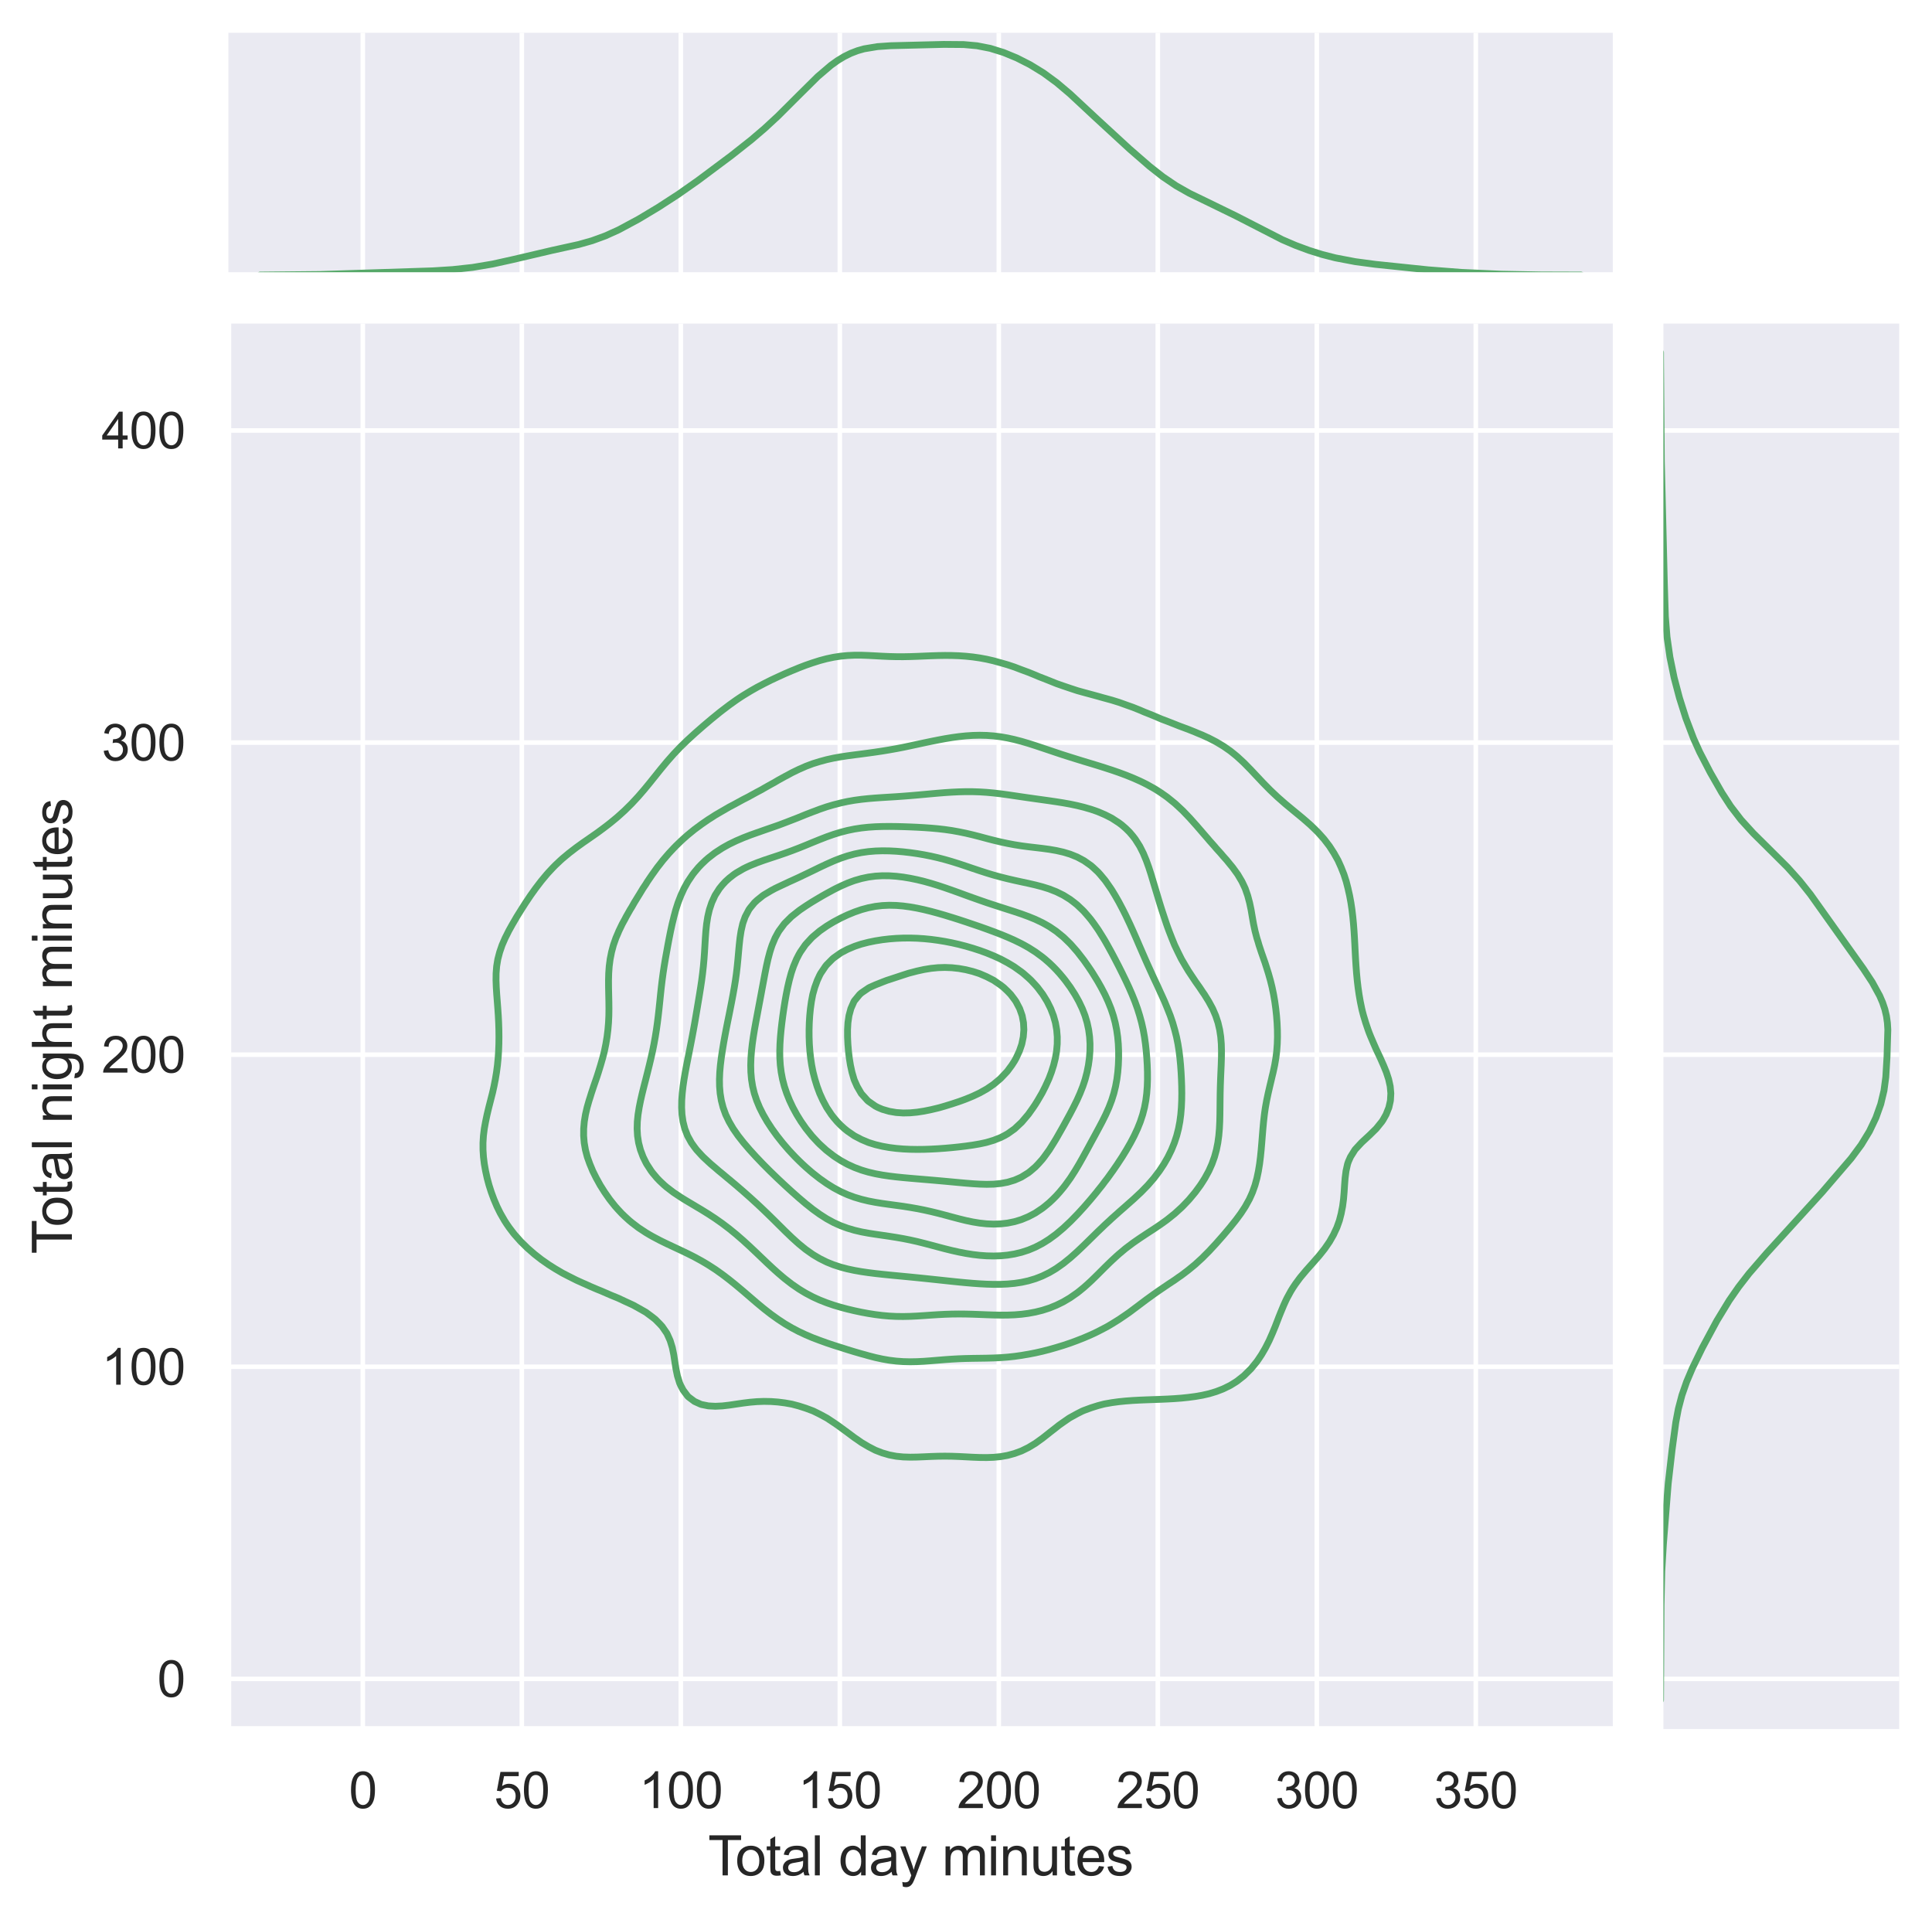 <?xml version="1.0" encoding="utf-8" standalone="no"?>
<!DOCTYPE svg PUBLIC "-//W3C//DTD SVG 1.1//EN"
  "http://www.w3.org/Graphics/SVG/1.1/DTD/svg11.dtd">
<svg xmlns:xlink="http://www.w3.org/1999/xlink" width="424.399pt" height="421.608pt" viewBox="0 0 424.399 421.608" xmlns="http://www.w3.org/2000/svg" version="1.1">
 <defs>
  <style type="text/css">*{stroke-linejoin: round; stroke-linecap: butt}</style>
 </defs>
 <g id="figure_1">
  <g id="patch_1">
   <path d="M 0 421.608 
L 424.399 421.608 
L 424.399 0 
L 0 0 
z
" style="fill: #ffffff"/>
  </g>
  <g id="axes_1">
   <g id="patch_2">
    <path d="M 50.166 379.733 
L 354.279 379.733 
L 354.279 71.063 
L 50.166 71.063 
z
" style="fill: #eaeaf2"/>
   </g>
   <g id="matplotlib.axis_1">
    <g id="xtick_1">
     <g id="line2d_1">
      <path d="M 79.699 379.733 
L 79.699 71.063 
" clip-path="url(#pa78845584c)" style="fill: none; stroke: #ffffff; stroke-linecap: round"/>
     </g>
     <g id="text_1">
      <!-- 0 -->
      <g style="fill: #262626" transform="translate(76.641 397.107)scale(0.11 -0.11)">
       <defs>
        <path id="ArialMT-30" d="M 266 2259 
Q 266 3072 433 3567 
Q 600 4063 929 4331 
Q 1259 4600 1759 4600 
Q 2128 4600 2406 4451 
Q 2684 4303 2865 4023 
Q 3047 3744 3150 3342 
Q 3253 2941 3253 2259 
Q 3253 1453 3087 958 
Q 2922 463 2592 192 
Q 2263 -78 1759 -78 
Q 1097 -78 719 397 
Q 266 969 266 2259 
z
M 844 2259 
Q 844 1131 1108 757 
Q 1372 384 1759 384 
Q 2147 384 2411 759 
Q 2675 1134 2675 2259 
Q 2675 3391 2411 3762 
Q 2147 4134 1753 4134 
Q 1366 4134 1134 3806 
Q 844 3388 844 2259 
z
" transform="scale(0.016)"/>
       </defs>
       <use xlink:href="#ArialMT-30"/>
      </g>
     </g>
    </g>
    <g id="xtick_2">
     <g id="line2d_2">
      <path d="M 114.626 379.733 
L 114.626 71.063 
" clip-path="url(#pa78845584c)" style="fill: none; stroke: #ffffff; stroke-linecap: round"/>
     </g>
     <g id="text_2">
      <!-- 50 -->
      <g style="fill: #262626" transform="translate(108.509 397.107)scale(0.11 -0.11)">
       <defs>
        <path id="ArialMT-35" d="M 266 1200 
L 856 1250 
Q 922 819 1161 601 
Q 1400 384 1738 384 
Q 2144 384 2425 690 
Q 2706 997 2706 1503 
Q 2706 1984 2436 2262 
Q 2166 2541 1728 2541 
Q 1456 2541 1237 2417 
Q 1019 2294 894 2097 
L 366 2166 
L 809 4519 
L 3088 4519 
L 3088 3981 
L 1259 3981 
L 1013 2750 
Q 1425 3038 1878 3038 
Q 2478 3038 2890 2622 
Q 3303 2206 3303 1553 
Q 3303 931 2941 478 
Q 2500 -78 1738 -78 
Q 1113 -78 717 272 
Q 322 622 266 1200 
z
" transform="scale(0.016)"/>
       </defs>
       <use xlink:href="#ArialMT-35"/>
       <use xlink:href="#ArialMT-30" x="55.615"/>
      </g>
     </g>
    </g>
    <g id="xtick_3">
     <g id="line2d_3">
      <path d="M 149.553 379.733 
L 149.553 71.063 
" clip-path="url(#pa78845584c)" style="fill: none; stroke: #ffffff; stroke-linecap: round"/>
     </g>
     <g id="text_3">
      <!-- 100 -->
      <g style="fill: #262626" transform="translate(140.377 397.107)scale(0.11 -0.11)">
       <defs>
        <path id="ArialMT-31" d="M 2384 0 
L 1822 0 
L 1822 3584 
Q 1619 3391 1289 3197 
Q 959 3003 697 2906 
L 697 3450 
Q 1169 3672 1522 3987 
Q 1875 4303 2022 4600 
L 2384 4600 
L 2384 0 
z
" transform="scale(0.016)"/>
       </defs>
       <use xlink:href="#ArialMT-31"/>
       <use xlink:href="#ArialMT-30" x="55.615"/>
       <use xlink:href="#ArialMT-30" x="111.23"/>
      </g>
     </g>
    </g>
    <g id="xtick_4">
     <g id="line2d_4">
      <path d="M 184.48 379.733 
L 184.48 71.063 
" clip-path="url(#pa78845584c)" style="fill: none; stroke: #ffffff; stroke-linecap: round"/>
     </g>
     <g id="text_4">
      <!-- 150 -->
      <g style="fill: #262626" transform="translate(175.304 397.107)scale(0.11 -0.11)">
       <use xlink:href="#ArialMT-31"/>
       <use xlink:href="#ArialMT-35" x="55.615"/>
       <use xlink:href="#ArialMT-30" x="111.23"/>
      </g>
     </g>
    </g>
    <g id="xtick_5">
     <g id="line2d_5">
      <path d="M 219.407 379.733 
L 219.407 71.063 
" clip-path="url(#pa78845584c)" style="fill: none; stroke: #ffffff; stroke-linecap: round"/>
     </g>
     <g id="text_5">
      <!-- 200 -->
      <g style="fill: #262626" transform="translate(210.231 397.107)scale(0.11 -0.11)">
       <defs>
        <path id="ArialMT-32" d="M 3222 541 
L 3222 0 
L 194 0 
Q 188 203 259 391 
Q 375 700 629 1000 
Q 884 1300 1366 1694 
Q 2113 2306 2375 2664 
Q 2638 3022 2638 3341 
Q 2638 3675 2398 3904 
Q 2159 4134 1775 4134 
Q 1369 4134 1125 3890 
Q 881 3647 878 3216 
L 300 3275 
Q 359 3922 746 4261 
Q 1134 4600 1788 4600 
Q 2447 4600 2831 4234 
Q 3216 3869 3216 3328 
Q 3216 3053 3103 2787 
Q 2991 2522 2730 2228 
Q 2469 1934 1863 1422 
Q 1356 997 1212 845 
Q 1069 694 975 541 
L 3222 541 
z
" transform="scale(0.016)"/>
       </defs>
       <use xlink:href="#ArialMT-32"/>
       <use xlink:href="#ArialMT-30" x="55.615"/>
       <use xlink:href="#ArialMT-30" x="111.23"/>
      </g>
     </g>
    </g>
    <g id="xtick_6">
     <g id="line2d_6">
      <path d="M 254.334 379.733 
L 254.334 71.063 
" clip-path="url(#pa78845584c)" style="fill: none; stroke: #ffffff; stroke-linecap: round"/>
     </g>
     <g id="text_6">
      <!-- 250 -->
      <g style="fill: #262626" transform="translate(245.158 397.107)scale(0.11 -0.11)">
       <use xlink:href="#ArialMT-32"/>
       <use xlink:href="#ArialMT-35" x="55.615"/>
       <use xlink:href="#ArialMT-30" x="111.23"/>
      </g>
     </g>
    </g>
    <g id="xtick_7">
     <g id="line2d_7">
      <path d="M 289.26 379.733 
L 289.26 71.063 
" clip-path="url(#pa78845584c)" style="fill: none; stroke: #ffffff; stroke-linecap: round"/>
     </g>
     <g id="text_7">
      <!-- 300 -->
      <g style="fill: #262626" transform="translate(280.085 397.107)scale(0.11 -0.11)">
       <defs>
        <path id="ArialMT-33" d="M 269 1209 
L 831 1284 
Q 928 806 1161 595 
Q 1394 384 1728 384 
Q 2125 384 2398 659 
Q 2672 934 2672 1341 
Q 2672 1728 2419 1979 
Q 2166 2231 1775 2231 
Q 1616 2231 1378 2169 
L 1441 2663 
Q 1497 2656 1531 2656 
Q 1891 2656 2178 2843 
Q 2466 3031 2466 3422 
Q 2466 3731 2256 3934 
Q 2047 4138 1716 4138 
Q 1388 4138 1169 3931 
Q 950 3725 888 3313 
L 325 3413 
Q 428 3978 793 4289 
Q 1159 4600 1703 4600 
Q 2078 4600 2393 4439 
Q 2709 4278 2876 4000 
Q 3044 3722 3044 3409 
Q 3044 3113 2884 2869 
Q 2725 2625 2413 2481 
Q 2819 2388 3044 2092 
Q 3269 1797 3269 1353 
Q 3269 753 2831 336 
Q 2394 -81 1725 -81 
Q 1122 -81 723 278 
Q 325 638 269 1209 
z
" transform="scale(0.016)"/>
       </defs>
       <use xlink:href="#ArialMT-33"/>
       <use xlink:href="#ArialMT-30" x="55.615"/>
       <use xlink:href="#ArialMT-30" x="111.23"/>
      </g>
     </g>
    </g>
    <g id="xtick_8">
     <g id="line2d_8">
      <path d="M 324.187 379.733 
L 324.187 71.063 
" clip-path="url(#pa78845584c)" style="fill: none; stroke: #ffffff; stroke-linecap: round"/>
     </g>
     <g id="text_8">
      <!-- 350 -->
      <g style="fill: #262626" transform="translate(315.012 397.107)scale(0.11 -0.11)">
       <use xlink:href="#ArialMT-33"/>
       <use xlink:href="#ArialMT-35" x="55.615"/>
       <use xlink:href="#ArialMT-30" x="111.23"/>
      </g>
     </g>
    </g>
    <g id="text_9">
     <!-- Total day minutes -->
     <g style="fill: #262626" transform="translate(155.538 411.882)scale(0.12 -0.12)">
      <defs>
       <path id="ArialMT-54" d="M 1659 0 
L 1659 4041 
L 150 4041 
L 150 4581 
L 3781 4581 
L 3781 4041 
L 2266 4041 
L 2266 0 
L 1659 0 
z
" transform="scale(0.016)"/>
       <path id="ArialMT-6f" d="M 213 1659 
Q 213 2581 725 3025 
Q 1153 3394 1769 3394 
Q 2453 3394 2887 2945 
Q 3322 2497 3322 1706 
Q 3322 1066 3130 698 
Q 2938 331 2570 128 
Q 2203 -75 1769 -75 
Q 1072 -75 642 372 
Q 213 819 213 1659 
z
M 791 1659 
Q 791 1022 1069 705 
Q 1347 388 1769 388 
Q 2188 388 2466 706 
Q 2744 1025 2744 1678 
Q 2744 2294 2464 2611 
Q 2184 2928 1769 2928 
Q 1347 2928 1069 2612 
Q 791 2297 791 1659 
z
" transform="scale(0.016)"/>
       <path id="ArialMT-74" d="M 1650 503 
L 1731 6 
Q 1494 -44 1306 -44 
Q 1000 -44 831 53 
Q 663 150 594 308 
Q 525 466 525 972 
L 525 2881 
L 113 2881 
L 113 3319 
L 525 3319 
L 525 4141 
L 1084 4478 
L 1084 3319 
L 1650 3319 
L 1650 2881 
L 1084 2881 
L 1084 941 
Q 1084 700 1114 631 
Q 1144 563 1211 522 
Q 1278 481 1403 481 
Q 1497 481 1650 503 
z
" transform="scale(0.016)"/>
       <path id="ArialMT-61" d="M 2588 409 
Q 2275 144 1986 34 
Q 1697 -75 1366 -75 
Q 819 -75 525 192 
Q 231 459 231 875 
Q 231 1119 342 1320 
Q 453 1522 633 1644 
Q 813 1766 1038 1828 
Q 1203 1872 1538 1913 
Q 2219 1994 2541 2106 
Q 2544 2222 2544 2253 
Q 2544 2597 2384 2738 
Q 2169 2928 1744 2928 
Q 1347 2928 1158 2789 
Q 969 2650 878 2297 
L 328 2372 
Q 403 2725 575 2942 
Q 747 3159 1072 3276 
Q 1397 3394 1825 3394 
Q 2250 3394 2515 3294 
Q 2781 3194 2906 3042 
Q 3031 2891 3081 2659 
Q 3109 2516 3109 2141 
L 3109 1391 
Q 3109 606 3145 398 
Q 3181 191 3288 0 
L 2700 0 
Q 2613 175 2588 409 
z
M 2541 1666 
Q 2234 1541 1622 1453 
Q 1275 1403 1131 1340 
Q 988 1278 909 1158 
Q 831 1038 831 891 
Q 831 666 1001 516 
Q 1172 366 1500 366 
Q 1825 366 2078 508 
Q 2331 650 2450 897 
Q 2541 1088 2541 1459 
L 2541 1666 
z
" transform="scale(0.016)"/>
       <path id="ArialMT-6c" d="M 409 0 
L 409 4581 
L 972 4581 
L 972 0 
L 409 0 
z
" transform="scale(0.016)"/>
       <path id="ArialMT-20" transform="scale(0.016)"/>
       <path id="ArialMT-64" d="M 2575 0 
L 2575 419 
Q 2259 -75 1647 -75 
Q 1250 -75 917 144 
Q 584 363 401 755 
Q 219 1147 219 1656 
Q 219 2153 384 2558 
Q 550 2963 881 3178 
Q 1213 3394 1622 3394 
Q 1922 3394 2156 3267 
Q 2391 3141 2538 2938 
L 2538 4581 
L 3097 4581 
L 3097 0 
L 2575 0 
z
M 797 1656 
Q 797 1019 1065 703 
Q 1334 388 1700 388 
Q 2069 388 2326 689 
Q 2584 991 2584 1609 
Q 2584 2291 2321 2609 
Q 2059 2928 1675 2928 
Q 1300 2928 1048 2622 
Q 797 2316 797 1656 
z
" transform="scale(0.016)"/>
       <path id="ArialMT-79" d="M 397 -1278 
L 334 -750 
Q 519 -800 656 -800 
Q 844 -800 956 -737 
Q 1069 -675 1141 -563 
Q 1194 -478 1313 -144 
Q 1328 -97 1363 -6 
L 103 3319 
L 709 3319 
L 1400 1397 
Q 1534 1031 1641 628 
Q 1738 1016 1872 1384 
L 2581 3319 
L 3144 3319 
L 1881 -56 
Q 1678 -603 1566 -809 
Q 1416 -1088 1222 -1217 
Q 1028 -1347 759 -1347 
Q 597 -1347 397 -1278 
z
" transform="scale(0.016)"/>
       <path id="ArialMT-6d" d="M 422 0 
L 422 3319 
L 925 3319 
L 925 2853 
Q 1081 3097 1340 3245 
Q 1600 3394 1931 3394 
Q 2300 3394 2536 3241 
Q 2772 3088 2869 2813 
Q 3263 3394 3894 3394 
Q 4388 3394 4653 3120 
Q 4919 2847 4919 2278 
L 4919 0 
L 4359 0 
L 4359 2091 
Q 4359 2428 4304 2576 
Q 4250 2725 4106 2815 
Q 3963 2906 3769 2906 
Q 3419 2906 3187 2673 
Q 2956 2441 2956 1928 
L 2956 0 
L 2394 0 
L 2394 2156 
Q 2394 2531 2256 2718 
Q 2119 2906 1806 2906 
Q 1569 2906 1367 2781 
Q 1166 2656 1075 2415 
Q 984 2175 984 1722 
L 984 0 
L 422 0 
z
" transform="scale(0.016)"/>
       <path id="ArialMT-69" d="M 425 3934 
L 425 4581 
L 988 4581 
L 988 3934 
L 425 3934 
z
M 425 0 
L 425 3319 
L 988 3319 
L 988 0 
L 425 0 
z
" transform="scale(0.016)"/>
       <path id="ArialMT-6e" d="M 422 0 
L 422 3319 
L 928 3319 
L 928 2847 
Q 1294 3394 1984 3394 
Q 2284 3394 2536 3286 
Q 2788 3178 2913 3003 
Q 3038 2828 3088 2588 
Q 3119 2431 3119 2041 
L 3119 0 
L 2556 0 
L 2556 2019 
Q 2556 2363 2490 2533 
Q 2425 2703 2258 2804 
Q 2091 2906 1866 2906 
Q 1506 2906 1245 2678 
Q 984 2450 984 1813 
L 984 0 
L 422 0 
z
" transform="scale(0.016)"/>
       <path id="ArialMT-75" d="M 2597 0 
L 2597 488 
Q 2209 -75 1544 -75 
Q 1250 -75 995 37 
Q 741 150 617 320 
Q 494 491 444 738 
Q 409 903 409 1263 
L 409 3319 
L 972 3319 
L 972 1478 
Q 972 1038 1006 884 
Q 1059 663 1231 536 
Q 1403 409 1656 409 
Q 1909 409 2131 539 
Q 2353 669 2445 892 
Q 2538 1116 2538 1541 
L 2538 3319 
L 3100 3319 
L 3100 0 
L 2597 0 
z
" transform="scale(0.016)"/>
       <path id="ArialMT-65" d="M 2694 1069 
L 3275 997 
Q 3138 488 2766 206 
Q 2394 -75 1816 -75 
Q 1088 -75 661 373 
Q 234 822 234 1631 
Q 234 2469 665 2931 
Q 1097 3394 1784 3394 
Q 2450 3394 2872 2941 
Q 3294 2488 3294 1666 
Q 3294 1616 3291 1516 
L 816 1516 
Q 847 969 1125 678 
Q 1403 388 1819 388 
Q 2128 388 2347 550 
Q 2566 713 2694 1069 
z
M 847 1978 
L 2700 1978 
Q 2663 2397 2488 2606 
Q 2219 2931 1791 2931 
Q 1403 2931 1139 2672 
Q 875 2413 847 1978 
z
" transform="scale(0.016)"/>
       <path id="ArialMT-73" d="M 197 991 
L 753 1078 
Q 800 744 1014 566 
Q 1228 388 1613 388 
Q 2000 388 2187 545 
Q 2375 703 2375 916 
Q 2375 1106 2209 1216 
Q 2094 1291 1634 1406 
Q 1016 1563 777 1677 
Q 538 1791 414 1992 
Q 291 2194 291 2438 
Q 291 2659 392 2848 
Q 494 3038 669 3163 
Q 800 3259 1026 3326 
Q 1253 3394 1513 3394 
Q 1903 3394 2198 3281 
Q 2494 3169 2634 2976 
Q 2775 2784 2828 2463 
L 2278 2388 
Q 2241 2644 2061 2787 
Q 1881 2931 1553 2931 
Q 1166 2931 1000 2803 
Q 834 2675 834 2503 
Q 834 2394 903 2306 
Q 972 2216 1119 2156 
Q 1203 2125 1616 2013 
Q 2213 1853 2448 1751 
Q 2684 1650 2818 1456 
Q 2953 1263 2953 975 
Q 2953 694 2789 445 
Q 2625 197 2315 61 
Q 2006 -75 1616 -75 
Q 969 -75 630 194 
Q 291 463 197 991 
z
" transform="scale(0.016)"/>
      </defs>
      <use xlink:href="#ArialMT-54"/>
      <use xlink:href="#ArialMT-6f" x="49.959"/>
      <use xlink:href="#ArialMT-74" x="105.574"/>
      <use xlink:href="#ArialMT-61" x="133.357"/>
      <use xlink:href="#ArialMT-6c" x="188.973"/>
      <use xlink:href="#ArialMT-20" x="211.189"/>
      <use xlink:href="#ArialMT-64" x="238.973"/>
      <use xlink:href="#ArialMT-61" x="294.588"/>
      <use xlink:href="#ArialMT-79" x="350.203"/>
      <use xlink:href="#ArialMT-20" x="400.203"/>
      <use xlink:href="#ArialMT-6d" x="427.986"/>
      <use xlink:href="#ArialMT-69" x="511.287"/>
      <use xlink:href="#ArialMT-6e" x="533.504"/>
      <use xlink:href="#ArialMT-75" x="589.119"/>
      <use xlink:href="#ArialMT-74" x="644.734"/>
      <use xlink:href="#ArialMT-65" x="672.518"/>
      <use xlink:href="#ArialMT-73" x="728.133"/>
     </g>
    </g>
   </g>
   <g id="matplotlib.axis_2">
    <g id="ytick_1">
     <g id="line2d_9">
      <path d="M 50.166 368.727 
L 354.279 368.727 
" clip-path="url(#pa78845584c)" style="fill: none; stroke: #ffffff; stroke-linecap: round"/>
     </g>
     <g id="text_10">
      <!-- 0 -->
      <g style="fill: #262626" transform="translate(34.549 372.664)scale(0.11 -0.11)">
       <use xlink:href="#ArialMT-30"/>
      </g>
     </g>
    </g>
    <g id="ytick_2">
     <g id="line2d_10">
      <path d="M 50.166 300.181 
L 354.279 300.181 
" clip-path="url(#pa78845584c)" style="fill: none; stroke: #ffffff; stroke-linecap: round"/>
     </g>
     <g id="text_11">
      <!-- 100 -->
      <g style="fill: #262626" transform="translate(22.315 304.118)scale(0.11 -0.11)">
       <use xlink:href="#ArialMT-31"/>
       <use xlink:href="#ArialMT-30" x="55.615"/>
       <use xlink:href="#ArialMT-30" x="111.23"/>
      </g>
     </g>
    </g>
    <g id="ytick_3">
     <g id="line2d_11">
      <path d="M 50.166 231.636 
L 354.279 231.636 
" clip-path="url(#pa78845584c)" style="fill: none; stroke: #ffffff; stroke-linecap: round"/>
     </g>
     <g id="text_12">
      <!-- 200 -->
      <g style="fill: #262626" transform="translate(22.315 235.572)scale(0.11 -0.11)">
       <use xlink:href="#ArialMT-32"/>
       <use xlink:href="#ArialMT-30" x="55.615"/>
       <use xlink:href="#ArialMT-30" x="111.23"/>
      </g>
     </g>
    </g>
    <g id="ytick_4">
     <g id="line2d_12">
      <path d="M 50.166 163.09 
L 354.279 163.09 
" clip-path="url(#pa78845584c)" style="fill: none; stroke: #ffffff; stroke-linecap: round"/>
     </g>
     <g id="text_13">
      <!-- 300 -->
      <g style="fill: #262626" transform="translate(22.315 167.027)scale(0.11 -0.11)">
       <use xlink:href="#ArialMT-33"/>
       <use xlink:href="#ArialMT-30" x="55.615"/>
       <use xlink:href="#ArialMT-30" x="111.23"/>
      </g>
     </g>
    </g>
    <g id="ytick_5">
     <g id="line2d_13">
      <path d="M 50.166 94.544 
L 354.279 94.544 
" clip-path="url(#pa78845584c)" style="fill: none; stroke: #ffffff; stroke-linecap: round"/>
     </g>
     <g id="text_14">
      <!-- 400 -->
      <g style="fill: #262626" transform="translate(22.315 98.481)scale(0.11 -0.11)">
       <defs>
        <path id="ArialMT-34" d="M 2069 0 
L 2069 1097 
L 81 1097 
L 81 1613 
L 2172 4581 
L 2631 4581 
L 2631 1613 
L 3250 1613 
L 3250 1097 
L 2631 1097 
L 2631 0 
L 2069 0 
z
M 2069 1613 
L 2069 3678 
L 634 1613 
L 2069 1613 
z
" transform="scale(0.016)"/>
       </defs>
       <use xlink:href="#ArialMT-34"/>
       <use xlink:href="#ArialMT-30" x="55.615"/>
       <use xlink:href="#ArialMT-30" x="111.23"/>
      </g>
     </g>
    </g>
    <g id="text_15">
     <!-- Total night minutes -->
     <g style="fill: #262626" transform="translate(15.789 275.419)rotate(-90)scale(0.12 -0.12)">
      <defs>
       <path id="ArialMT-67" d="M 319 -275 
L 866 -356 
Q 900 -609 1056 -725 
Q 1266 -881 1628 -881 
Q 2019 -881 2231 -725 
Q 2444 -569 2519 -288 
Q 2563 -116 2559 434 
Q 2191 0 1641 0 
Q 956 0 581 494 
Q 206 988 206 1678 
Q 206 2153 378 2554 
Q 550 2956 876 3175 
Q 1203 3394 1644 3394 
Q 2231 3394 2613 2919 
L 2613 3319 
L 3131 3319 
L 3131 450 
Q 3131 -325 2973 -648 
Q 2816 -972 2473 -1159 
Q 2131 -1347 1631 -1347 
Q 1038 -1347 672 -1080 
Q 306 -813 319 -275 
z
M 784 1719 
Q 784 1066 1043 766 
Q 1303 466 1694 466 
Q 2081 466 2343 764 
Q 2606 1063 2606 1700 
Q 2606 2309 2336 2618 
Q 2066 2928 1684 2928 
Q 1309 2928 1046 2623 
Q 784 2319 784 1719 
z
" transform="scale(0.016)"/>
       <path id="ArialMT-68" d="M 422 0 
L 422 4581 
L 984 4581 
L 984 2938 
Q 1378 3394 1978 3394 
Q 2347 3394 2619 3248 
Q 2891 3103 3008 2847 
Q 3125 2591 3125 2103 
L 3125 0 
L 2563 0 
L 2563 2103 
Q 2563 2525 2380 2717 
Q 2197 2909 1863 2909 
Q 1613 2909 1392 2779 
Q 1172 2650 1078 2428 
Q 984 2206 984 1816 
L 984 0 
L 422 0 
z
" transform="scale(0.016)"/>
      </defs>
      <use xlink:href="#ArialMT-54"/>
      <use xlink:href="#ArialMT-6f" x="49.959"/>
      <use xlink:href="#ArialMT-74" x="105.574"/>
      <use xlink:href="#ArialMT-61" x="133.357"/>
      <use xlink:href="#ArialMT-6c" x="188.973"/>
      <use xlink:href="#ArialMT-20" x="211.189"/>
      <use xlink:href="#ArialMT-6e" x="238.973"/>
      <use xlink:href="#ArialMT-69" x="294.588"/>
      <use xlink:href="#ArialMT-67" x="316.805"/>
      <use xlink:href="#ArialMT-68" x="372.42"/>
      <use xlink:href="#ArialMT-74" x="428.035"/>
      <use xlink:href="#ArialMT-20" x="455.818"/>
      <use xlink:href="#ArialMT-6d" x="483.602"/>
      <use xlink:href="#ArialMT-69" x="566.902"/>
      <use xlink:href="#ArialMT-6e" x="589.119"/>
      <use xlink:href="#ArialMT-75" x="644.734"/>
      <use xlink:href="#ArialMT-74" x="700.35"/>
      <use xlink:href="#ArialMT-65" x="728.133"/>
      <use xlink:href="#ArialMT-73" x="783.748"/>
     </g>
    </g>
   </g>
   <g id="PathCollection_1">
    <path d="M 195.346 319.544 
L 196.874 319.832 
L 198.402 319.984 
L 199.93 320.032 
L 201.459 320.009 
L 202.987 319.948 
L 204.515 319.879 
L 206.043 319.828 
L 207.571 319.809 
L 209.1 319.83 
L 210.628 319.886 
L 212.156 319.963 
L 213.684 320.043 
L 215.212 320.102 
L 216.741 320.117 
L 218.269 320.062 
L 219.797 319.913 
L 221.325 319.643 
L 222.803 319.24 
L 222.853 319.226 
L 224.382 318.668 
L 225.91 317.917 
L 226.293 317.689 
L 227.438 316.999 
L 228.633 316.138 
L 228.966 315.902 
L 230.495 314.697 
L 230.626 314.587 
L 232.023 313.503 
L 232.605 313.036 
L 233.551 312.371 
L 234.825 311.484 
L 235.079 311.335 
L 236.607 310.495 
L 237.716 309.933 
L 238.136 309.757 
L 239.664 309.194 
L 241.192 308.711 
L 242.451 308.382 
L 242.72 308.323 
L 244.248 308.055 
L 245.777 307.848 
L 247.305 307.694 
L 248.833 307.581 
L 250.361 307.499 
L 251.889 307.437 
L 253.418 307.384 
L 254.946 307.329 
L 256.474 307.263 
L 258.002 307.177 
L 259.53 307.061 
L 261.059 306.902 
L 261.583 306.831 
L 262.587 306.7 
L 264.115 306.435 
L 265.643 306.085 
L 267.171 305.622 
L 268.061 305.28 
L 268.7 305.03 
L 270.228 304.283 
L 271.133 303.729 
L 271.756 303.328 
L 273.219 302.178 
L 273.284 302.122 
L 274.794 300.627 
L 274.812 300.606 
L 276.06 299.076 
L 276.341 298.685 
L 277.117 297.524 
L 277.869 296.233 
L 278.015 295.973 
L 278.8 294.422 
L 279.397 293.073 
L 279.487 292.871 
L 280.13 291.32 
L 280.729 289.769 
L 280.925 289.253 
L 281.342 288.218 
L 281.989 286.667 
L 282.454 285.639 
L 282.709 285.116 
L 283.557 283.564 
L 283.982 282.874 
L 284.556 282.013 
L 285.51 280.719 
L 285.712 280.462 
L 287.016 278.911 
L 287.038 278.886 
L 288.402 277.36 
L 288.566 277.172 
L 289.757 275.809 
L 290.095 275.39 
L 290.994 274.258 
L 291.623 273.347 
L 292.061 272.707 
L 292.945 271.156 
L 293.151 270.701 
L 293.666 269.605 
L 294.221 268.053 
L 294.622 266.502 
L 294.679 266.177 
L 294.924 264.951 
L 295.127 263.4 
L 295.259 261.849 
L 295.358 260.298 
L 295.477 258.747 
L 295.675 257.196 
L 296.02 255.645 
L 296.207 255.102 
L 296.655 254.093 
L 297.626 252.542 
L 297.736 252.404 
L 299.043 250.991 
L 299.264 250.779 
L 300.715 249.44 
L 300.792 249.371 
L 302.301 247.889 
L 302.32 247.869 
L 303.559 246.338 
L 303.848 245.899 
L 304.473 244.787 
L 305.092 243.236 
L 305.377 241.978 
L 305.435 241.685 
L 305.522 240.133 
L 305.383 238.582 
L 305.377 238.555 
L 305.04 237.031 
L 304.534 235.48 
L 303.901 233.929 
L 303.848 233.818 
L 303.211 232.378 
L 302.484 230.827 
L 302.32 230.487 
L 301.789 229.276 
L 301.125 227.725 
L 300.792 226.904 
L 300.524 226.174 
L 299.999 224.622 
L 299.53 223.071 
L 299.264 222.069 
L 299.132 221.52 
L 298.813 219.969 
L 298.544 218.418 
L 298.322 216.867 
L 298.141 215.316 
L 297.995 213.765 
L 297.877 212.214 
L 297.778 210.662 
L 297.736 209.898 
L 297.695 209.111 
L 297.618 207.56 
L 297.535 206.009 
L 297.438 204.458 
L 297.319 202.907 
L 297.17 201.356 
L 296.985 199.805 
L 296.754 198.254 
L 296.467 196.702 
L 296.207 195.555 
L 296.121 195.151 
L 295.722 193.6 
L 295.226 192.049 
L 294.679 190.677 
L 294.612 190.498 
L 293.913 188.947 
L 293.151 187.594 
L 293.043 187.396 
L 292.042 185.845 
L 291.623 185.298 
L 290.854 184.294 
L 290.095 183.442 
L 289.46 182.743 
L 288.566 181.865 
L 287.861 181.191 
L 287.038 180.464 
L 286.083 179.64 
L 285.51 179.165 
L 284.199 178.089 
L 283.982 177.911 
L 282.454 176.643 
L 282.329 176.538 
L 280.925 175.306 
L 280.568 174.987 
L 279.397 173.882 
L 278.933 173.436 
L 277.869 172.355 
L 277.409 171.885 
L 276.341 170.747 
L 275.948 170.334 
L 274.812 169.12 
L 274.483 168.783 
L 273.284 167.563 
L 272.933 167.231 
L 271.756 166.149 
L 271.19 165.68 
L 270.228 164.912 
L 269.104 164.129 
L 268.7 163.856 
L 267.171 162.941 
L 266.472 162.578 
L 265.643 162.148 
L 264.115 161.445 
L 263.093 161.027 
L 262.587 160.811 
L 261.059 160.196 
L 259.53 159.628 
L 259.113 159.476 
L 258.002 159.032 
L 256.474 158.435 
L 255.126 157.925 
L 254.946 157.848 
L 253.418 157.196 
L 251.889 156.58 
L 251.356 156.374 
L 250.361 155.943 
L 248.833 155.333 
L 247.386 154.823 
L 247.305 154.791 
L 245.777 154.245 
L 244.248 153.771 
L 242.72 153.352 
L 242.413 153.271 
L 241.192 152.925 
L 239.664 152.508 
L 238.136 152.095 
L 236.781 151.72 
L 236.607 151.668 
L 235.079 151.166 
L 233.551 150.648 
L 232.173 150.169 
L 232.023 150.112 
L 230.495 149.496 
L 228.966 148.896 
L 228.242 148.618 
L 227.438 148.274 
L 225.91 147.653 
L 224.382 147.09 
L 224.314 147.067 
L 222.853 146.506 
L 221.325 145.996 
L 219.797 145.558 
L 219.628 145.516 
L 218.269 145.136 
L 216.741 144.784 
L 215.212 144.502 
L 213.684 144.284 
L 212.156 144.124 
L 210.628 144.02 
L 209.1 143.965 
L 207.571 143.952 
L 206.812 143.965 
L 206.043 143.977 
L 204.515 144.026 
L 202.987 144.089 
L 201.459 144.153 
L 199.93 144.204 
L 198.402 144.232 
L 196.874 144.227 
L 195.346 144.188 
L 193.818 144.121 
L 192.289 144.037 
L 190.897 143.965 
L 190.761 143.957 
L 189.233 143.901 
L 187.705 143.899 
L 186.273 143.965 
L 186.177 143.969 
L 184.648 144.116 
L 183.12 144.35 
L 181.592 144.672 
L 180.064 145.079 
L 178.687 145.516 
L 178.535 145.561 
L 177.007 146.089 
L 175.479 146.675 
L 174.544 147.067 
L 173.951 147.303 
L 172.423 147.957 
L 170.978 148.618 
L 170.894 148.655 
L 169.366 149.37 
L 167.838 150.14 
L 167.782 150.169 
L 166.31 150.942 
L 164.943 151.72 
L 164.782 151.815 
L 163.253 152.746 
L 162.442 153.271 
L 161.725 153.757 
L 160.232 154.823 
L 160.197 154.849 
L 158.669 156.008 
L 158.196 156.374 
L 157.141 157.228 
L 156.285 157.925 
L 155.612 158.495 
L 154.452 159.476 
L 154.084 159.799 
L 152.681 161.027 
L 152.556 161.142 
L 151.028 162.539 
L 150.985 162.578 
L 149.5 164.02 
L 149.39 164.129 
L 147.971 165.622 
L 147.918 165.68 
L 146.553 167.231 
L 146.443 167.361 
L 145.265 168.783 
L 144.915 169.211 
L 144.018 170.334 
L 143.387 171.117 
L 142.774 171.885 
L 141.859 172.998 
L 141.497 173.436 
L 140.33 174.787 
L 140.154 174.987 
L 138.802 176.443 
L 138.711 176.538 
L 137.274 177.959 
L 137.136 178.089 
L 135.746 179.343 
L 135.401 179.64 
L 134.217 180.616 
L 133.489 181.191 
L 132.689 181.801 
L 131.418 182.743 
L 131.161 182.928 
L 129.633 183.995 
L 129.205 184.294 
L 128.105 185.052 
L 127.004 185.845 
L 126.576 186.154 
L 125.048 187.327 
L 124.963 187.396 
L 123.52 188.597 
L 123.133 188.947 
L 121.992 190.022 
L 121.522 190.498 
L 120.464 191.63 
L 120.092 192.049 
L 118.935 193.44 
L 118.807 193.6 
L 117.623 195.151 
L 117.407 195.453 
L 116.514 196.702 
L 115.879 197.657 
L 115.474 198.254 
L 114.484 199.805 
L 114.351 200.025 
L 113.517 201.356 
L 112.823 202.556 
L 112.611 202.907 
L 111.748 204.458 
L 111.294 205.38 
L 110.972 206.009 
L 110.296 207.56 
L 109.766 209.103 
L 109.763 209.111 
L 109.356 210.662 
L 109.1 212.214 
L 108.977 213.765 
L 108.959 215.316 
L 109.016 216.867 
L 109.117 218.418 
L 109.237 219.969 
L 109.355 221.52 
L 109.459 223.071 
L 109.538 224.622 
L 109.588 226.174 
L 109.606 227.725 
L 109.587 229.276 
L 109.528 230.827 
L 109.426 232.378 
L 109.274 233.929 
L 109.071 235.48 
L 108.814 237.031 
L 108.509 238.582 
L 108.238 239.803 
L 108.159 240.133 
L 107.763 241.685 
L 107.366 243.236 
L 106.995 244.787 
L 106.71 246.148 
L 106.667 246.338 
L 106.386 247.889 
L 106.194 249.44 
L 106.098 250.991 
L 106.101 252.542 
L 106.201 254.093 
L 106.392 255.645 
L 106.669 257.196 
L 106.71 257.372 
L 107.01 258.747 
L 107.427 260.298 
L 107.924 261.849 
L 108.238 262.698 
L 108.499 263.4 
L 109.16 264.951 
L 109.766 266.185 
L 109.929 266.502 
L 110.817 268.053 
L 111.294 268.795 
L 111.852 269.605 
L 112.823 270.879 
L 113.051 271.156 
L 114.351 272.618 
L 114.437 272.707 
L 115.879 274.12 
L 116.034 274.258 
L 117.407 275.452 
L 117.863 275.809 
L 118.935 276.647 
L 119.961 277.36 
L 120.464 277.717 
L 121.992 278.684 
L 122.39 278.911 
L 123.52 279.579 
L 125.048 280.37 
L 125.24 280.462 
L 126.576 281.139 
L 128.105 281.828 
L 128.537 282.013 
L 129.633 282.514 
L 131.161 283.165 
L 132.148 283.564 
L 132.689 283.801 
L 134.217 284.463 
L 135.746 285.086 
L 135.817 285.116 
L 137.274 285.802 
L 138.802 286.502 
L 139.147 286.667 
L 140.33 287.325 
L 141.859 288.191 
L 141.903 288.218 
L 143.387 289.324 
L 143.95 289.769 
L 144.915 290.743 
L 145.448 291.32 
L 146.443 292.765 
L 146.512 292.871 
L 147.211 294.422 
L 147.687 295.973 
L 147.971 297.359 
L 148.005 297.524 
L 148.241 299.076 
L 148.483 300.627 
L 148.808 302.178 
L 149.285 303.729 
L 149.5 304.224 
L 150.049 305.28 
L 151.028 306.59 
L 151.273 306.831 
L 152.556 307.792 
L 153.861 308.382 
L 154.084 308.465 
L 155.612 308.772 
L 157.141 308.854 
L 158.669 308.779 
L 160.197 308.603 
L 161.682 308.382 
L 161.725 308.376 
L 163.253 308.153 
L 164.782 307.965 
L 166.31 307.836 
L 167.838 307.782 
L 169.366 307.811 
L 170.894 307.923 
L 172.423 308.117 
L 173.919 308.382 
L 173.951 308.388 
L 175.479 308.793 
L 177.007 309.282 
L 178.535 309.851 
L 178.725 309.933 
L 180.064 310.594 
L 181.592 311.419 
L 181.701 311.484 
L 183.12 312.422 
L 184.021 313.036 
L 184.648 313.499 
L 186.139 314.587 
L 186.177 314.615 
L 187.705 315.756 
L 188.271 316.138 
L 189.233 316.812 
L 190.712 317.689 
L 190.761 317.719 
L 192.289 318.511 
L 193.818 319.101 
L 194.313 319.24 
L 195.346 319.544 
z
" clip-path="url(#pa78845584c)" style="fill: none; stroke: #55a868; stroke-width: 1.5"/>
   </g>
   <g id="PathCollection_2">
    <path d="M 199.93 299.081 
L 200.206 299.076 
L 201.459 299.052 
L 202.987 298.973 
L 204.515 298.86 
L 206.043 298.733 
L 207.571 298.609 
L 209.1 298.502 
L 210.628 298.419 
L 212.156 298.364 
L 213.684 298.332 
L 215.212 298.311 
L 216.741 298.288 
L 218.269 298.247 
L 219.797 298.174 
L 221.325 298.06 
L 222.853 297.897 
L 224.382 297.682 
L 225.277 297.524 
L 225.91 297.423 
L 227.438 297.126 
L 228.966 296.781 
L 230.495 296.388 
L 231.94 295.973 
L 232.023 295.95 
L 233.551 295.487 
L 235.079 294.974 
L 236.578 294.422 
L 236.607 294.411 
L 238.136 293.808 
L 239.664 293.146 
L 240.268 292.871 
L 241.192 292.422 
L 242.72 291.629 
L 243.295 291.32 
L 244.248 290.758 
L 245.777 289.806 
L 245.837 289.769 
L 247.305 288.769 
L 248.099 288.218 
L 248.833 287.666 
L 250.173 286.667 
L 250.361 286.519 
L 251.889 285.373 
L 252.246 285.116 
L 253.418 284.269 
L 254.418 283.564 
L 254.946 283.204 
L 256.474 282.169 
L 256.7 282.013 
L 258.002 281.157 
L 258.98 280.462 
L 259.53 280.088 
L 261.059 278.926 
L 261.077 278.911 
L 262.587 277.671 
L 262.919 277.36 
L 264.115 276.269 
L 264.566 275.809 
L 265.643 274.729 
L 266.075 274.258 
L 267.171 273.076 
L 267.495 272.707 
L 268.7 271.34 
L 268.856 271.156 
L 270.167 269.605 
L 270.228 269.53 
L 271.416 268.053 
L 271.756 267.604 
L 272.566 266.502 
L 273.284 265.414 
L 273.578 264.951 
L 274.436 263.4 
L 274.812 262.579 
L 275.132 261.849 
L 275.684 260.298 
L 276.108 258.747 
L 276.341 257.643 
L 276.433 257.196 
L 276.687 255.645 
L 276.883 254.093 
L 277.04 252.542 
L 277.173 250.991 
L 277.296 249.44 
L 277.424 247.889 
L 277.569 246.338 
L 277.745 244.787 
L 277.869 243.884 
L 277.967 243.236 
L 278.247 241.685 
L 278.573 240.133 
L 278.931 238.582 
L 279.3 237.031 
L 279.397 236.604 
L 279.672 235.48 
L 280.004 233.929 
L 280.27 232.378 
L 280.46 230.827 
L 280.575 229.276 
L 280.62 227.725 
L 280.603 226.174 
L 280.532 224.622 
L 280.413 223.071 
L 280.246 221.52 
L 280.031 219.969 
L 279.765 218.418 
L 279.445 216.867 
L 279.397 216.661 
L 279.064 215.316 
L 278.624 213.765 
L 278.137 212.214 
L 277.869 211.382 
L 277.613 210.662 
L 277.072 209.111 
L 276.561 207.56 
L 276.341 206.792 
L 276.093 206.009 
L 275.688 204.458 
L 275.359 202.907 
L 275.084 201.356 
L 274.821 199.805 
L 274.812 199.762 
L 274.494 198.254 
L 274.079 196.702 
L 273.539 195.151 
L 273.284 194.594 
L 272.809 193.6 
L 271.89 192.049 
L 271.756 191.862 
L 270.766 190.498 
L 270.228 189.849 
L 269.497 188.947 
L 268.7 188.055 
L 268.143 187.396 
L 267.171 186.325 
L 266.768 185.845 
L 265.643 184.581 
L 265.407 184.294 
L 264.115 182.805 
L 264.065 182.743 
L 262.724 181.191 
L 262.587 181.043 
L 261.338 179.64 
L 261.059 179.351 
L 259.85 178.089 
L 259.53 177.786 
L 258.19 176.538 
L 258.002 176.38 
L 256.474 175.144 
L 256.269 174.987 
L 254.946 174.064 
L 253.967 173.436 
L 253.418 173.109 
L 251.889 172.269 
L 251.128 171.885 
L 250.361 171.517 
L 248.833 170.842 
L 247.572 170.334 
L 247.305 170.228 
L 245.777 169.66 
L 244.248 169.134 
L 243.163 168.783 
L 242.72 168.637 
L 241.192 168.155 
L 239.664 167.69 
L 238.136 167.231 
L 236.607 166.759 
L 235.079 166.283 
L 233.551 165.797 
L 233.188 165.68 
L 232.023 165.292 
L 230.495 164.778 
L 228.966 164.265 
L 228.553 164.129 
L 227.438 163.755 
L 225.91 163.269 
L 224.382 162.82 
L 223.448 162.578 
L 222.853 162.421 
L 221.325 162.083 
L 219.797 161.817 
L 218.269 161.627 
L 216.741 161.515 
L 215.212 161.479 
L 213.684 161.515 
L 212.156 161.617 
L 210.628 161.777 
L 209.1 161.987 
L 207.571 162.239 
L 206.043 162.526 
L 205.785 162.578 
L 204.515 162.83 
L 202.987 163.15 
L 201.459 163.479 
L 199.93 163.809 
L 198.415 164.129 
L 198.402 164.132 
L 196.874 164.425 
L 195.346 164.698 
L 193.818 164.949 
L 192.289 165.178 
L 190.761 165.391 
L 189.233 165.594 
L 188.58 165.68 
L 187.705 165.79 
L 186.177 165.993 
L 184.648 166.225 
L 183.12 166.5 
L 181.592 166.837 
L 180.139 167.231 
L 180.064 167.251 
L 178.535 167.724 
L 177.007 168.3 
L 175.926 168.783 
L 175.479 168.973 
L 173.951 169.713 
L 172.819 170.334 
L 172.423 170.536 
L 170.894 171.381 
L 170.046 171.885 
L 169.366 172.251 
L 167.838 173.114 
L 167.291 173.436 
L 166.31 173.951 
L 164.782 174.788 
L 164.433 174.987 
L 163.253 175.589 
L 161.725 176.421 
L 161.523 176.538 
L 160.197 177.235 
L 158.723 178.089 
L 158.669 178.118 
L 157.141 179.008 
L 156.168 179.64 
L 155.612 179.985 
L 154.084 181.039 
L 153.881 181.191 
L 152.556 182.169 
L 151.849 182.743 
L 151.028 183.416 
L 150.037 184.294 
L 149.5 184.789 
L 148.414 185.845 
L 147.971 186.303 
L 146.949 187.396 
L 146.443 187.984 
L 145.618 188.947 
L 144.915 189.853 
L 144.403 190.498 
L 143.387 191.922 
L 143.291 192.049 
L 142.23 193.6 
L 141.859 194.204 
L 141.225 195.151 
L 140.33 196.627 
L 140.28 196.702 
L 139.326 198.254 
L 138.802 199.182 
L 138.416 199.805 
L 137.537 201.356 
L 137.274 201.868 
L 136.701 202.907 
L 135.952 204.458 
L 135.746 204.959 
L 135.293 206.009 
L 134.75 207.56 
L 134.335 209.111 
L 134.217 209.721 
L 134.029 210.662 
L 133.825 212.214 
L 133.714 213.765 
L 133.673 215.316 
L 133.681 216.867 
L 133.714 218.418 
L 133.749 219.969 
L 133.765 221.52 
L 133.744 223.071 
L 133.672 224.622 
L 133.54 226.174 
L 133.346 227.725 
L 133.089 229.276 
L 132.775 230.827 
L 132.689 231.185 
L 132.379 232.378 
L 131.932 233.929 
L 131.455 235.48 
L 131.161 236.397 
L 130.943 237.031 
L 130.407 238.582 
L 129.894 240.133 
L 129.633 240.986 
L 129.406 241.685 
L 128.963 243.236 
L 128.606 244.787 
L 128.352 246.338 
L 128.215 247.889 
L 128.206 249.44 
L 128.334 250.991 
L 128.602 252.542 
L 129.012 254.093 
L 129.566 255.645 
L 129.633 255.799 
L 130.213 257.196 
L 130.986 258.747 
L 131.161 259.055 
L 131.846 260.298 
L 132.689 261.631 
L 132.826 261.849 
L 133.912 263.4 
L 134.217 263.789 
L 135.145 264.951 
L 135.746 265.623 
L 136.565 266.502 
L 137.274 267.188 
L 138.227 268.053 
L 138.802 268.53 
L 140.211 269.605 
L 140.33 269.689 
L 141.859 270.695 
L 142.628 271.156 
L 143.387 271.589 
L 144.915 272.396 
L 145.541 272.707 
L 146.443 273.146 
L 147.971 273.863 
L 148.818 274.258 
L 149.5 274.576 
L 151.028 275.308 
L 152.026 275.809 
L 152.556 276.08 
L 154.084 276.914 
L 154.844 277.36 
L 155.612 277.823 
L 157.141 278.81 
L 157.286 278.911 
L 158.669 279.896 
L 159.42 280.462 
L 160.197 281.061 
L 161.385 282.013 
L 161.725 282.292 
L 163.244 283.564 
L 163.253 283.572 
L 164.782 284.889 
L 165.046 285.116 
L 166.31 286.198 
L 166.875 286.667 
L 167.838 287.462 
L 168.805 288.218 
L 169.366 288.651 
L 170.894 289.743 
L 170.934 289.769 
L 172.423 290.751 
L 173.394 291.32 
L 173.951 291.644 
L 175.479 292.446 
L 176.392 292.871 
L 177.007 293.16 
L 178.535 293.808 
L 180.064 294.385 
L 180.171 294.422 
L 181.592 294.937 
L 183.12 295.45 
L 184.648 295.932 
L 184.785 295.973 
L 186.177 296.42 
L 187.705 296.887 
L 189.233 297.329 
L 189.965 297.524 
L 190.761 297.754 
L 192.289 298.148 
L 193.818 298.482 
L 195.346 298.747 
L 196.874 298.935 
L 198.402 299.045 
L 199.712 299.076 
L 199.93 299.081 
z
" clip-path="url(#pa78845584c)" style="fill: none; stroke: #55a868; stroke-width: 1.5"/>
   </g>
   <g id="PathCollection_3">
    <path d="M 190.761 288.482 
L 192.289 288.721 
L 193.818 288.911 
L 195.346 289.046 
L 196.874 289.122 
L 198.402 289.141 
L 199.93 289.108 
L 201.459 289.035 
L 202.987 288.937 
L 204.515 288.831 
L 206.043 288.733 
L 207.571 288.654 
L 209.1 288.605 
L 210.628 288.588 
L 212.156 288.601 
L 213.684 288.64 
L 215.212 288.695 
L 216.741 288.756 
L 218.269 288.807 
L 219.797 288.836 
L 221.325 288.828 
L 222.853 288.769 
L 224.382 288.646 
L 225.91 288.446 
L 227.123 288.218 
L 227.438 288.16 
L 228.966 287.782 
L 230.495 287.291 
L 232.023 286.673 
L 232.035 286.667 
L 233.551 285.926 
L 234.924 285.116 
L 235.079 285.02 
L 236.607 283.955 
L 237.108 283.564 
L 238.136 282.723 
L 238.932 282.013 
L 239.664 281.338 
L 240.567 280.462 
L 241.192 279.847 
L 242.127 278.911 
L 242.72 278.32 
L 243.699 277.36 
L 244.248 276.834 
L 245.363 275.809 
L 245.777 275.441 
L 247.19 274.258 
L 247.305 274.165 
L 248.833 273.016 
L 249.271 272.707 
L 250.361 271.955 
L 251.563 271.156 
L 251.889 270.94 
L 253.418 269.945 
L 253.932 269.605 
L 254.946 268.916 
L 256.15 268.053 
L 256.474 267.81 
L 258.002 266.585 
L 258.1 266.502 
L 259.53 265.2 
L 259.786 264.951 
L 261.059 263.619 
L 261.257 263.4 
L 262.551 261.849 
L 262.587 261.802 
L 263.691 260.298 
L 264.115 259.648 
L 264.683 258.747 
L 265.528 257.196 
L 265.643 256.947 
L 266.225 255.645 
L 266.782 254.093 
L 267.171 252.681 
L 267.208 252.542 
L 267.518 250.991 
L 267.73 249.44 
L 267.864 247.889 
L 267.94 246.338 
L 267.978 244.787 
L 267.995 243.236 
L 268.009 241.685 
L 268.03 240.133 
L 268.067 238.582 
L 268.121 237.031 
L 268.187 235.48 
L 268.255 233.929 
L 268.307 232.378 
L 268.324 230.827 
L 268.281 229.276 
L 268.156 227.725 
L 267.922 226.174 
L 267.558 224.622 
L 267.171 223.453 
L 267.044 223.071 
L 266.375 221.52 
L 265.643 220.169 
L 265.536 219.969 
L 264.575 218.418 
L 264.115 217.757 
L 263.526 216.867 
L 262.587 215.542 
L 262.438 215.316 
L 261.405 213.765 
L 261.059 213.243 
L 260.442 212.214 
L 259.535 210.662 
L 259.53 210.654 
L 258.762 209.111 
L 258.024 207.56 
L 258.002 207.512 
L 257.393 206.009 
L 256.789 204.458 
L 256.474 203.606 
L 256.23 202.907 
L 255.713 201.356 
L 255.202 199.805 
L 254.946 199 
L 254.716 198.254 
L 254.251 196.702 
L 253.784 195.151 
L 253.418 193.941 
L 253.316 193.6 
L 252.852 192.049 
L 252.351 190.498 
L 251.889 189.217 
L 251.79 188.947 
L 251.146 187.396 
L 250.361 185.845 
L 249.377 184.294 
L 248.833 183.592 
L 248.11 182.743 
L 247.305 181.951 
L 246.432 181.191 
L 245.777 180.701 
L 244.248 179.709 
L 244.127 179.64 
L 242.72 178.93 
L 241.192 178.277 
L 240.673 178.089 
L 239.664 177.746 
L 238.136 177.302 
L 236.607 176.926 
L 235.079 176.604 
L 234.711 176.538 
L 233.551 176.33 
L 232.023 176.087 
L 230.495 175.863 
L 228.966 175.649 
L 227.438 175.436 
L 225.91 175.22 
L 224.382 174.998 
L 224.302 174.987 
L 222.853 174.772 
L 221.325 174.549 
L 219.797 174.342 
L 218.269 174.164 
L 216.741 174.023 
L 215.212 173.926 
L 213.684 173.876 
L 212.156 173.871 
L 210.628 173.908 
L 209.1 173.98 
L 207.571 174.08 
L 206.043 174.203 
L 204.515 174.338 
L 202.987 174.478 
L 201.459 174.615 
L 199.93 174.745 
L 198.402 174.864 
L 196.874 174.972 
L 196.649 174.987 
L 195.346 175.066 
L 193.818 175.16 
L 192.289 175.264 
L 190.761 175.39 
L 189.233 175.551 
L 187.705 175.758 
L 186.177 176.023 
L 184.648 176.358 
L 183.966 176.538 
L 183.12 176.749 
L 181.592 177.2 
L 180.064 177.724 
L 179.107 178.089 
L 178.535 178.297 
L 177.007 178.888 
L 175.479 179.512 
L 175.166 179.64 
L 173.951 180.111 
L 172.423 180.699 
L 171.121 181.191 
L 170.894 181.272 
L 169.366 181.803 
L 167.838 182.333 
L 166.686 182.743 
L 166.31 182.87 
L 164.782 183.414 
L 163.253 184.008 
L 162.594 184.294 
L 161.725 184.663 
L 160.197 185.402 
L 159.395 185.845 
L 158.669 186.255 
L 157.141 187.244 
L 156.931 187.396 
L 155.612 188.417 
L 155.001 188.947 
L 154.084 189.825 
L 153.441 190.498 
L 152.556 191.556 
L 152.167 192.049 
L 151.123 193.6 
L 151.028 193.768 
L 150.257 195.151 
L 149.549 196.702 
L 149.5 196.835 
L 148.95 198.254 
L 148.452 199.805 
L 148.034 201.356 
L 147.971 201.632 
L 147.656 202.907 
L 147.317 204.458 
L 147.005 206.009 
L 146.711 207.56 
L 146.443 209.05 
L 146.431 209.111 
L 146.152 210.662 
L 145.893 212.214 
L 145.659 213.765 
L 145.45 215.316 
L 145.264 216.867 
L 145.096 218.418 
L 144.938 219.969 
L 144.915 220.194 
L 144.775 221.52 
L 144.601 223.071 
L 144.408 224.622 
L 144.19 226.174 
L 143.941 227.725 
L 143.661 229.276 
L 143.387 230.646 
L 143.35 230.827 
L 143.002 232.378 
L 142.633 233.929 
L 142.249 235.48 
L 141.859 237.031 
L 141.859 237.033 
L 141.458 238.582 
L 141.073 240.133 
L 140.717 241.685 
L 140.406 243.236 
L 140.33 243.725 
L 140.159 244.787 
L 140.001 246.338 
L 139.956 247.889 
L 140.044 249.44 
L 140.282 250.991 
L 140.33 251.181 
L 140.687 252.542 
L 141.272 254.093 
L 141.859 255.28 
L 142.052 255.645 
L 143.06 257.196 
L 143.387 257.624 
L 144.333 258.747 
L 144.915 259.353 
L 145.924 260.298 
L 146.443 260.739 
L 147.894 261.849 
L 147.971 261.904 
L 149.5 262.922 
L 150.259 263.4 
L 151.028 263.863 
L 152.556 264.771 
L 152.852 264.951 
L 154.084 265.683 
L 155.405 266.502 
L 155.612 266.629 
L 157.141 267.633 
L 157.736 268.053 
L 158.669 268.71 
L 159.848 269.605 
L 160.197 269.869 
L 161.725 271.114 
L 161.773 271.156 
L 163.253 272.441 
L 163.543 272.707 
L 164.782 273.838 
L 165.222 274.258 
L 166.31 275.283 
L 166.853 275.809 
L 167.838 276.746 
L 168.479 277.36 
L 169.366 278.187 
L 170.154 278.911 
L 170.894 279.57 
L 171.937 280.462 
L 172.423 280.863 
L 173.91 282.013 
L 173.951 282.044 
L 175.479 283.094 
L 176.242 283.564 
L 177.007 284.021 
L 178.535 284.827 
L 179.161 285.116 
L 180.064 285.524 
L 181.592 286.125 
L 183.12 286.65 
L 183.175 286.667 
L 184.648 287.108 
L 186.177 287.514 
L 187.705 287.876 
L 189.233 288.199 
L 189.333 288.218 
L 190.761 288.482 
z
" clip-path="url(#pa78845584c)" style="fill: none; stroke: #55a868; stroke-width: 1.5"/>
   </g>
   <g id="PathCollection_4">
    <path d="M 216.741 282.038 
L 218.269 282.081 
L 219.797 282.074 
L 221.147 282.013 
L 221.325 282.005 
L 222.853 281.864 
L 224.382 281.634 
L 225.91 281.299 
L 227.438 280.84 
L 228.413 280.462 
L 228.966 280.244 
L 230.495 279.498 
L 231.487 278.911 
L 232.023 278.587 
L 233.551 277.508 
L 233.738 277.36 
L 235.079 276.277 
L 235.609 275.809 
L 236.607 274.913 
L 237.298 274.258 
L 238.136 273.458 
L 238.903 272.707 
L 239.664 271.959 
L 240.485 271.156 
L 241.192 270.461 
L 242.09 269.605 
L 242.72 268.997 
L 243.748 268.053 
L 244.248 267.583 
L 245.466 266.502 
L 245.777 266.215 
L 247.223 264.951 
L 247.305 264.876 
L 248.833 263.522 
L 248.975 263.4 
L 250.361 262.105 
L 250.637 261.849 
L 251.889 260.567 
L 252.149 260.298 
L 253.418 258.832 
L 253.49 258.747 
L 254.668 257.196 
L 254.946 256.782 
L 255.694 255.645 
L 256.474 254.286 
L 256.582 254.093 
L 257.34 252.542 
L 257.971 250.991 
L 258.002 250.898 
L 258.482 249.44 
L 258.879 247.889 
L 259.174 246.338 
L 259.379 244.787 
L 259.509 243.236 
L 259.53 242.767 
L 259.579 241.685 
L 259.6 240.133 
L 259.581 238.582 
L 259.53 237.124 
L 259.527 237.031 
L 259.446 235.48 
L 259.334 233.929 
L 259.188 232.378 
L 258.998 230.827 
L 258.753 229.276 
L 258.441 227.725 
L 258.048 226.174 
L 258.002 226.024 
L 257.601 224.622 
L 257.073 223.071 
L 256.474 221.56 
L 256.46 221.52 
L 255.824 219.969 
L 255.125 218.418 
L 254.946 218.044 
L 254.419 216.867 
L 253.694 215.316 
L 253.418 214.735 
L 252.978 213.765 
L 252.271 212.214 
L 251.889 211.369 
L 251.578 210.662 
L 250.902 209.111 
L 250.361 207.868 
L 250.227 207.56 
L 249.56 206.009 
L 248.876 204.458 
L 248.833 204.361 
L 248.176 202.907 
L 247.445 201.356 
L 247.305 201.064 
L 246.675 199.805 
L 245.859 198.254 
L 245.777 198.1 
L 244.977 196.702 
L 244.248 195.499 
L 244.018 195.151 
L 242.939 193.6 
L 242.72 193.301 
L 241.673 192.049 
L 241.192 191.514 
L 240.105 190.498 
L 239.664 190.113 
L 238.136 189.038 
L 237.974 188.947 
L 236.607 188.216 
L 235.079 187.603 
L 234.397 187.396 
L 233.551 187.144 
L 232.023 186.799 
L 230.495 186.538 
L 228.966 186.331 
L 227.438 186.151 
L 225.91 185.972 
L 224.925 185.845 
L 224.382 185.771 
L 222.853 185.528 
L 221.325 185.242 
L 219.797 184.914 
L 218.269 184.549 
L 217.265 184.294 
L 216.741 184.156 
L 215.212 183.745 
L 213.684 183.354 
L 212.156 182.997 
L 210.912 182.743 
L 210.628 182.684 
L 209.1 182.411 
L 207.571 182.19 
L 206.043 182.015 
L 204.515 181.878 
L 202.987 181.77 
L 201.459 181.684 
L 199.93 181.615 
L 198.402 181.562 
L 196.874 181.524 
L 195.346 181.509 
L 193.818 181.522 
L 192.289 181.574 
L 190.761 181.676 
L 189.233 181.839 
L 187.705 182.073 
L 186.177 182.388 
L 184.813 182.743 
L 184.648 182.785 
L 183.12 183.25 
L 181.592 183.788 
L 180.295 184.294 
L 180.064 184.384 
L 178.535 185.003 
L 177.007 185.635 
L 176.487 185.845 
L 175.479 186.25 
L 173.951 186.836 
L 172.423 187.39 
L 172.405 187.396 
L 170.894 187.912 
L 169.366 188.418 
L 167.838 188.928 
L 167.783 188.947 
L 166.31 189.48 
L 164.782 190.095 
L 163.905 190.498 
L 163.253 190.823 
L 161.725 191.714 
L 161.231 192.049 
L 160.197 192.855 
L 159.373 193.6 
L 158.669 194.367 
L 158.033 195.151 
L 157.141 196.541 
L 157.046 196.702 
L 156.34 198.254 
L 155.825 199.805 
L 155.612 200.712 
L 155.466 201.356 
L 155.223 202.907 
L 155.059 204.458 
L 154.944 206.009 
L 154.852 207.56 
L 154.759 209.111 
L 154.649 210.662 
L 154.509 212.214 
L 154.337 213.765 
L 154.135 215.316 
L 154.084 215.667 
L 153.904 216.867 
L 153.656 218.418 
L 153.4 219.969 
L 153.14 221.52 
L 152.877 223.071 
L 152.611 224.622 
L 152.556 224.934 
L 152.332 226.174 
L 152.042 227.725 
L 151.743 229.276 
L 151.438 230.827 
L 151.131 232.378 
L 151.028 232.911 
L 150.824 233.929 
L 150.532 235.48 
L 150.266 237.031 
L 150.038 238.582 
L 149.863 240.133 
L 149.753 241.685 
L 149.729 243.236 
L 149.813 244.787 
L 150.034 246.338 
L 150.426 247.889 
L 151.028 249.439 
L 151.028 249.44 
L 151.885 250.991 
L 152.556 251.925 
L 153.026 252.542 
L 154.084 253.698 
L 154.459 254.093 
L 155.612 255.166 
L 156.132 255.645 
L 157.141 256.498 
L 157.951 257.196 
L 158.669 257.779 
L 159.822 258.747 
L 160.197 259.051 
L 161.678 260.298 
L 161.725 260.337 
L 163.253 261.653 
L 163.474 261.849 
L 164.782 263.007 
L 165.215 263.4 
L 166.31 264.401 
L 166.9 264.951 
L 167.838 265.84 
L 168.529 266.502 
L 169.366 267.32 
L 170.115 268.053 
L 170.894 268.83 
L 171.68 269.605 
L 172.423 270.343 
L 173.267 271.156 
L 173.951 271.812 
L 174.938 272.707 
L 175.479 273.188 
L 176.791 274.258 
L 177.007 274.428 
L 178.535 275.507 
L 179.03 275.809 
L 180.064 276.418 
L 181.592 277.176 
L 182.039 277.36 
L 183.12 277.792 
L 184.648 278.292 
L 186.177 278.695 
L 187.194 278.911 
L 187.705 279.019 
L 189.233 279.286 
L 190.761 279.508 
L 192.289 279.699 
L 193.818 279.868 
L 195.346 280.023 
L 196.874 280.171 
L 198.402 280.316 
L 199.93 280.462 
L 201.459 280.614 
L 202.987 280.769 
L 204.515 280.929 
L 206.043 281.091 
L 207.571 281.254 
L 209.1 281.416 
L 210.628 281.572 
L 212.156 281.718 
L 213.684 281.849 
L 215.212 281.958 
L 216.274 282.013 
L 216.741 282.038 
z
" clip-path="url(#pa78845584c)" style="fill: none; stroke: #55a868; stroke-width: 1.5"/>
   </g>
   <g id="PathCollection_5">
    <path d="M 216.741 275.817 
L 218.269 275.851 
L 219.59 275.809 
L 219.797 275.802 
L 221.325 275.657 
L 222.853 275.408 
L 224.382 275.042 
L 225.91 274.547 
L 226.612 274.258 
L 227.438 273.906 
L 228.966 273.111 
L 229.622 272.707 
L 230.495 272.151 
L 231.855 271.156 
L 232.023 271.029 
L 233.551 269.745 
L 233.706 269.605 
L 235.079 268.314 
L 235.343 268.053 
L 236.607 266.755 
L 236.848 266.502 
L 238.136 265.087 
L 238.259 264.951 
L 239.6 263.4 
L 239.664 263.322 
L 240.888 261.849 
L 241.192 261.455 
L 242.122 260.298 
L 242.72 259.492 
L 243.299 258.747 
L 244.248 257.42 
L 244.416 257.196 
L 245.485 255.645 
L 245.777 255.19 
L 246.5 254.093 
L 247.305 252.778 
L 247.45 252.542 
L 248.343 250.991 
L 248.833 250.062 
L 249.156 249.44 
L 249.879 247.889 
L 250.361 246.69 
L 250.498 246.338 
L 251.009 244.787 
L 251.408 243.236 
L 251.701 241.685 
L 251.889 240.209 
L 251.899 240.133 
L 252.017 238.582 
L 252.068 237.031 
L 252.062 235.48 
L 252.011 233.929 
L 251.918 232.378 
L 251.889 232.045 
L 251.79 230.827 
L 251.621 229.276 
L 251.402 227.725 
L 251.124 226.174 
L 250.776 224.622 
L 250.361 223.102 
L 250.353 223.071 
L 249.869 221.52 
L 249.308 219.969 
L 248.833 218.797 
L 248.681 218.418 
L 248.004 216.867 
L 247.305 215.367 
L 247.28 215.316 
L 246.527 213.765 
L 245.777 212.269 
L 245.748 212.214 
L 244.946 210.662 
L 244.248 209.337 
L 244.124 209.111 
L 243.266 207.56 
L 242.72 206.597 
L 242.366 206.009 
L 241.401 204.458 
L 241.192 204.134 
L 240.334 202.907 
L 239.664 202.001 
L 239.135 201.356 
L 238.136 200.207 
L 237.737 199.805 
L 236.607 198.733 
L 236.014 198.254 
L 235.079 197.543 
L 233.735 196.702 
L 233.551 196.593 
L 232.023 195.842 
L 230.495 195.246 
L 230.202 195.151 
L 228.966 194.765 
L 227.438 194.364 
L 225.91 194.012 
L 224.382 193.684 
L 223.997 193.6 
L 222.853 193.35 
L 221.325 192.996 
L 219.797 192.613 
L 218.269 192.195 
L 217.779 192.049 
L 216.741 191.733 
L 215.212 191.239 
L 213.684 190.729 
L 213.001 190.498 
L 212.156 190.21 
L 210.628 189.702 
L 209.1 189.224 
L 208.144 188.947 
L 207.571 188.783 
L 206.043 188.386 
L 204.515 188.037 
L 202.987 187.735 
L 201.459 187.477 
L 200.896 187.396 
L 199.93 187.26 
L 198.402 187.085 
L 196.874 186.956 
L 195.346 186.878 
L 193.818 186.858 
L 192.289 186.906 
L 190.761 187.033 
L 189.233 187.248 
L 188.504 187.396 
L 187.705 187.562 
L 186.177 187.979 
L 184.648 188.492 
L 183.483 188.947 
L 183.12 189.094 
L 181.592 189.771 
L 180.064 190.489 
L 180.045 190.498 
L 178.535 191.235 
L 177.007 191.971 
L 176.837 192.049 
L 175.479 192.699 
L 173.951 193.401 
L 173.498 193.6 
L 172.423 194.106 
L 170.894 194.824 
L 170.215 195.151 
L 169.366 195.612 
L 167.838 196.523 
L 167.567 196.702 
L 166.31 197.712 
L 165.731 198.254 
L 164.782 199.408 
L 164.5 199.805 
L 163.686 201.356 
L 163.253 202.568 
L 163.144 202.907 
L 162.792 204.458 
L 162.553 206.009 
L 162.382 207.56 
L 162.24 209.111 
L 162.102 210.662 
L 161.948 212.214 
L 161.769 213.765 
L 161.725 214.086 
L 161.552 215.316 
L 161.302 216.867 
L 161.025 218.418 
L 160.731 219.969 
L 160.427 221.52 
L 160.197 222.678 
L 160.117 223.071 
L 159.801 224.622 
L 159.494 226.174 
L 159.2 227.725 
L 158.923 229.276 
L 158.669 230.827 
L 158.437 232.378 
L 158.247 233.929 
L 158.111 235.48 
L 158.044 237.031 
L 158.065 238.582 
L 158.193 240.133 
L 158.448 241.685 
L 158.669 242.551 
L 158.847 243.236 
L 159.407 244.787 
L 160.152 246.338 
L 160.197 246.416 
L 161.059 247.889 
L 161.725 248.845 
L 162.139 249.44 
L 163.253 250.853 
L 163.361 250.991 
L 164.69 252.542 
L 164.782 252.641 
L 166.103 254.093 
L 166.31 254.307 
L 167.588 255.645 
L 167.838 255.894 
L 169.135 257.196 
L 169.366 257.421 
L 170.736 258.747 
L 170.894 258.897 
L 172.389 260.298 
L 172.423 260.329 
L 173.951 261.725 
L 174.091 261.849 
L 175.479 263.08 
L 175.859 263.4 
L 177.007 264.376 
L 177.735 264.951 
L 178.535 265.589 
L 179.806 266.502 
L 180.064 266.689 
L 181.592 267.668 
L 182.3 268.053 
L 183.12 268.502 
L 184.648 269.193 
L 185.782 269.605 
L 186.177 269.749 
L 187.705 270.201 
L 189.233 270.557 
L 190.761 270.841 
L 192.289 271.079 
L 192.827 271.156 
L 193.818 271.302 
L 195.346 271.526 
L 196.874 271.765 
L 198.402 272.032 
L 199.93 272.335 
L 201.459 272.676 
L 201.582 272.707 
L 202.987 273.056 
L 204.515 273.457 
L 206.043 273.865 
L 207.531 274.258 
L 207.571 274.268 
L 209.1 274.644 
L 210.628 274.985 
L 212.156 275.281 
L 213.684 275.524 
L 215.212 275.705 
L 216.626 275.809 
L 216.741 275.817 
z
" clip-path="url(#pa78845584c)" style="fill: none; stroke: #55a868; stroke-width: 1.5"/>
   </g>
   <g id="PathCollection_6">
    <path d="M 213.684 268.373 
L 215.212 268.623 
L 216.741 268.786 
L 218.269 268.848 
L 219.797 268.797 
L 221.325 268.621 
L 222.853 268.31 
L 223.714 268.053 
L 224.382 267.845 
L 225.91 267.209 
L 227.255 266.502 
L 227.438 266.401 
L 228.966 265.379 
L 229.514 264.951 
L 230.495 264.137 
L 231.278 263.4 
L 232.023 262.648 
L 232.744 261.849 
L 233.551 260.881 
L 234.008 260.298 
L 235.079 258.812 
L 235.125 258.747 
L 236.124 257.196 
L 236.607 256.39 
L 237.052 255.645 
L 237.927 254.093 
L 238.136 253.71 
L 238.78 252.542 
L 239.619 250.991 
L 239.664 250.908 
L 240.468 249.44 
L 241.192 248.097 
L 241.305 247.889 
L 242.127 246.338 
L 242.72 245.145 
L 242.896 244.787 
L 243.591 243.236 
L 244.186 241.685 
L 244.248 241.492 
L 244.674 240.133 
L 245.056 238.582 
L 245.341 237.031 
L 245.541 235.48 
L 245.667 233.929 
L 245.728 232.378 
L 245.725 230.827 
L 245.656 229.276 
L 245.515 227.725 
L 245.291 226.174 
L 244.976 224.622 
L 244.563 223.071 
L 244.248 222.119 
L 244.046 221.52 
L 243.424 219.969 
L 242.72 218.439 
L 242.71 218.418 
L 241.9 216.867 
L 241.192 215.615 
L 241.015 215.316 
L 240.055 213.765 
L 239.664 213.156 
L 239.023 212.214 
L 238.136 210.952 
L 237.917 210.662 
L 236.711 209.111 
L 236.607 208.982 
L 235.359 207.56 
L 235.079 207.255 
L 233.8 206.009 
L 233.551 205.779 
L 232.023 204.538 
L 231.91 204.458 
L 230.495 203.503 
L 229.45 202.907 
L 228.966 202.643 
L 227.438 201.916 
L 226.067 201.356 
L 225.91 201.294 
L 224.382 200.733 
L 222.853 200.22 
L 221.557 199.805 
L 221.325 199.731 
L 219.797 199.239 
L 218.269 198.744 
L 216.777 198.254 
L 216.741 198.242 
L 215.212 197.71 
L 213.684 197.17 
L 212.379 196.702 
L 212.156 196.621 
L 210.628 196.06 
L 209.1 195.511 
L 208.064 195.151 
L 207.571 194.979 
L 206.043 194.471 
L 204.515 194.002 
L 203.076 193.6 
L 202.987 193.576 
L 201.459 193.204 
L 199.93 192.889 
L 198.402 192.635 
L 196.874 192.452 
L 195.346 192.347 
L 193.818 192.334 
L 192.289 192.423 
L 190.761 192.625 
L 189.233 192.946 
L 187.705 193.387 
L 187.112 193.6 
L 186.177 193.954 
L 184.648 194.629 
L 183.587 195.151 
L 183.12 195.388 
L 181.592 196.217 
L 180.731 196.702 
L 180.064 197.09 
L 178.535 198.004 
L 178.127 198.254 
L 177.007 198.975 
L 175.781 199.805 
L 175.479 200.027 
L 173.951 201.237 
L 173.811 201.356 
L 172.423 202.741 
L 172.273 202.907 
L 171.12 204.458 
L 170.894 204.837 
L 170.261 206.009 
L 169.614 207.56 
L 169.366 208.302 
L 169.111 209.111 
L 168.702 210.662 
L 168.356 212.214 
L 168.047 213.765 
L 167.838 214.881 
L 167.756 215.316 
L 167.464 216.867 
L 167.175 218.418 
L 166.883 219.969 
L 166.59 221.52 
L 166.31 223.014 
L 166.299 223.071 
L 166.005 224.622 
L 165.728 226.174 
L 165.475 227.725 
L 165.255 229.276 
L 165.079 230.827 
L 164.959 232.378 
L 164.909 233.929 
L 164.944 235.48 
L 165.078 237.031 
L 165.327 238.582 
L 165.702 240.133 
L 166.215 241.685 
L 166.31 241.915 
L 166.857 243.236 
L 167.637 244.787 
L 167.838 245.134 
L 168.534 246.338 
L 169.366 247.606 
L 169.551 247.889 
L 170.671 249.44 
L 170.894 249.724 
L 171.894 250.991 
L 172.423 251.61 
L 173.227 252.542 
L 173.951 253.326 
L 174.677 254.093 
L 175.479 254.894 
L 176.259 255.645 
L 177.007 256.333 
L 177.996 257.196 
L 178.535 257.652 
L 179.931 258.747 
L 180.064 258.849 
L 181.592 259.927 
L 182.185 260.298 
L 183.12 260.878 
L 184.648 261.693 
L 184.992 261.849 
L 186.177 262.385 
L 187.705 262.95 
L 189.229 263.4 
L 189.233 263.401 
L 190.761 263.771 
L 192.289 264.066 
L 193.818 264.311 
L 195.346 264.526 
L 196.874 264.731 
L 198.402 264.942 
L 198.464 264.951 
L 199.93 265.181 
L 201.459 265.449 
L 202.987 265.751 
L 204.515 266.09 
L 206.043 266.462 
L 206.203 266.502 
L 207.571 266.863 
L 209.1 267.273 
L 210.628 267.677 
L 212.156 268.053 
L 213.684 268.373 
z
" clip-path="url(#pa78845584c)" style="fill: none; stroke: #55a868; stroke-width: 1.5"/>
   </g>
   <g id="PathCollection_7">
    <path d="M 199.93 258.777 
L 201.459 258.908 
L 202.987 259.035 
L 204.515 259.164 
L 206.043 259.297 
L 207.571 259.434 
L 209.1 259.576 
L 210.628 259.718 
L 212.156 259.856 
L 213.684 259.978 
L 215.212 260.07 
L 216.741 260.111 
L 218.269 260.075 
L 219.797 259.931 
L 221.325 259.648 
L 222.853 259.188 
L 223.871 258.747 
L 224.382 258.512 
L 225.91 257.563 
L 226.373 257.196 
L 227.438 256.287 
L 228.056 255.645 
L 228.966 254.625 
L 229.375 254.093 
L 230.495 252.542 
L 231.466 250.991 
L 232.023 250.077 
L 232.387 249.44 
L 233.269 247.889 
L 233.551 247.391 
L 234.129 246.338 
L 234.976 244.787 
L 235.079 244.593 
L 235.788 243.236 
L 236.559 241.685 
L 236.607 241.579 
L 237.253 240.133 
L 237.864 238.582 
L 238.136 237.776 
L 238.376 237.031 
L 238.782 235.48 
L 239.092 233.929 
L 239.307 232.378 
L 239.425 230.827 
L 239.442 229.276 
L 239.35 227.725 
L 239.142 226.174 
L 238.808 224.622 
L 238.346 223.071 
L 238.136 222.521 
L 237.742 221.52 
L 237.004 219.969 
L 236.607 219.25 
L 236.135 218.418 
L 235.138 216.867 
L 235.079 216.783 
L 234.005 215.316 
L 233.551 214.747 
L 232.725 213.765 
L 232.023 212.994 
L 231.262 212.214 
L 230.495 211.483 
L 229.554 210.662 
L 228.966 210.184 
L 227.502 209.111 
L 227.438 209.067 
L 225.91 208.1 
L 224.949 207.56 
L 224.382 207.255 
L 222.853 206.505 
L 221.741 206.009 
L 221.325 205.828 
L 219.797 205.199 
L 218.269 204.615 
L 217.84 204.458 
L 216.741 204.052 
L 215.212 203.51 
L 213.684 202.988 
L 213.44 202.907 
L 212.156 202.47 
L 210.628 201.969 
L 209.1 201.485 
L 208.667 201.356 
L 207.571 201.017 
L 206.043 200.574 
L 204.515 200.162 
L 203.06 199.805 
L 202.987 199.786 
L 201.459 199.459 
L 199.93 199.188 
L 198.402 198.982 
L 196.874 198.855 
L 195.346 198.818 
L 193.818 198.885 
L 192.289 199.065 
L 190.761 199.362 
L 189.233 199.774 
L 189.144 199.805 
L 187.705 200.303 
L 186.177 200.931 
L 185.277 201.356 
L 184.648 201.654 
L 183.12 202.471 
L 182.389 202.907 
L 181.592 203.397 
L 180.069 204.458 
L 180.064 204.462 
L 178.535 205.751 
L 178.267 206.009 
L 177.007 207.385 
L 176.866 207.56 
L 175.797 209.111 
L 175.479 209.668 
L 174.968 210.662 
L 174.317 212.214 
L 173.951 213.278 
L 173.794 213.765 
L 173.372 215.316 
L 173.015 216.867 
L 172.705 218.418 
L 172.43 219.969 
L 172.423 220.016 
L 172.184 221.52 
L 171.96 223.071 
L 171.758 224.622 
L 171.581 226.174 
L 171.437 227.725 
L 171.335 229.276 
L 171.287 230.827 
L 171.307 232.378 
L 171.408 233.929 
L 171.602 235.48 
L 171.897 237.031 
L 172.3 238.582 
L 172.423 238.955 
L 172.816 240.133 
L 173.44 241.685 
L 173.951 242.766 
L 174.174 243.236 
L 175.019 244.787 
L 175.479 245.535 
L 175.981 246.338 
L 177.007 247.803 
L 177.07 247.889 
L 178.314 249.44 
L 178.535 249.691 
L 179.747 250.991 
L 180.064 251.304 
L 181.42 252.542 
L 181.592 252.688 
L 183.12 253.869 
L 183.448 254.093 
L 184.648 254.871 
L 186.039 255.645 
L 186.177 255.718 
L 187.705 256.412 
L 189.233 256.979 
L 189.952 257.196 
L 190.761 257.433 
L 192.289 257.791 
L 193.818 258.074 
L 195.346 258.299 
L 196.874 258.483 
L 198.402 258.639 
L 199.596 258.747 
L 199.93 258.777 
z
" clip-path="url(#pa78845584c)" style="fill: none; stroke: #55a868; stroke-width: 1.5"/>
   </g>
   <g id="PathCollection_8">
    <path d="M 192.289 251.392 
L 193.818 251.756 
L 195.346 252.027 
L 196.874 252.22 
L 198.402 252.347 
L 199.93 252.419 
L 201.459 252.444 
L 202.987 252.428 
L 204.515 252.375 
L 206.043 252.292 
L 207.571 252.182 
L 209.1 252.048 
L 210.628 251.891 
L 212.156 251.708 
L 213.684 251.493 
L 215.212 251.23 
L 216.327 250.991 
L 216.741 250.893 
L 218.269 250.438 
L 219.797 249.838 
L 220.581 249.44 
L 221.325 249.024 
L 222.853 247.943 
L 222.916 247.889 
L 224.382 246.516 
L 224.543 246.338 
L 225.858 244.787 
L 225.91 244.722 
L 226.966 243.236 
L 227.438 242.537 
L 227.963 241.685 
L 228.867 240.133 
L 228.966 239.951 
L 229.657 238.582 
L 230.366 237.031 
L 230.495 236.713 
L 230.96 235.48 
L 231.451 233.929 
L 231.836 232.378 
L 232.023 231.305 
L 232.101 230.827 
L 232.24 229.276 
L 232.25 227.725 
L 232.121 226.174 
L 232.023 225.629 
L 231.842 224.622 
L 231.405 223.071 
L 230.806 221.52 
L 230.495 220.892 
L 230.036 219.969 
L 229.082 218.418 
L 228.966 218.26 
L 227.918 216.867 
L 227.438 216.323 
L 226.504 215.316 
L 225.91 214.758 
L 224.773 213.765 
L 224.382 213.46 
L 222.853 212.37 
L 222.614 212.214 
L 221.325 211.444 
L 219.859 210.662 
L 219.797 210.631 
L 218.269 209.93 
L 216.741 209.303 
L 216.219 209.111 
L 215.212 208.747 
L 213.684 208.251 
L 212.156 207.807 
L 211.196 207.56 
L 210.628 207.412 
L 209.1 207.067 
L 207.571 206.769 
L 206.043 206.519 
L 204.515 206.317 
L 202.987 206.165 
L 201.459 206.065 
L 199.93 206.018 
L 198.402 206.026 
L 196.874 206.09 
L 195.346 206.21 
L 193.818 206.389 
L 192.289 206.632 
L 190.761 206.945 
L 189.233 207.339 
L 188.548 207.56 
L 187.705 207.846 
L 186.177 208.492 
L 184.994 209.111 
L 184.648 209.309 
L 183.12 210.398 
L 182.817 210.662 
L 181.592 211.902 
L 181.338 212.214 
L 180.288 213.765 
L 180.064 214.177 
L 179.535 215.316 
L 178.97 216.867 
L 178.535 218.418 
L 178.241 219.969 
L 178.024 221.52 
L 177.872 223.071 
L 177.775 224.622 
L 177.73 226.174 
L 177.735 227.725 
L 177.79 229.276 
L 177.9 230.827 
L 178.069 232.378 
L 178.303 233.929 
L 178.535 235.117 
L 178.61 235.48 
L 179.006 237.031 
L 179.486 238.582 
L 180.057 240.133 
L 180.064 240.148 
L 180.764 241.685 
L 181.592 243.232 
L 181.594 243.236 
L 182.627 244.787 
L 183.12 245.425 
L 183.895 246.338 
L 184.648 247.112 
L 185.505 247.889 
L 186.177 248.428 
L 187.649 249.44 
L 187.705 249.474 
L 189.233 250.27 
L 190.761 250.914 
L 190.993 250.991 
L 192.289 251.392 
z
" clip-path="url(#pa78845584c)" style="fill: none; stroke: #55a868; stroke-width: 1.5"/>
   </g>
   <g id="PathCollection_9">
    <path d="M 193.818 243.636 
L 195.346 244.08 
L 196.874 244.34 
L 198.402 244.442 
L 199.93 244.409 
L 201.459 244.263 
L 202.987 244.027 
L 204.515 243.718 
L 206.043 243.353 
L 206.486 243.236 
L 207.571 242.922 
L 209.1 242.449 
L 210.628 241.944 
L 211.35 241.685 
L 212.156 241.386 
L 213.684 240.758 
L 215.007 240.133 
L 215.212 240.036 
L 216.741 239.179 
L 217.625 238.582 
L 218.269 238.139 
L 219.59 237.031 
L 219.797 236.851 
L 221.096 235.48 
L 221.325 235.218 
L 222.277 233.929 
L 222.853 233.034 
L 223.219 232.378 
L 223.937 230.827 
L 224.382 229.541 
L 224.464 229.276 
L 224.783 227.725 
L 224.909 226.174 
L 224.831 224.622 
L 224.535 223.071 
L 224.382 222.625 
L 223.99 221.52 
L 223.177 219.969 
L 222.853 219.509 
L 222.029 218.418 
L 221.325 217.684 
L 220.458 216.867 
L 219.797 216.349 
L 218.293 215.316 
L 218.269 215.301 
L 216.741 214.513 
L 215.212 213.853 
L 214.958 213.765 
L 213.684 213.357 
L 212.156 212.977 
L 210.628 212.704 
L 209.1 212.538 
L 207.571 212.478 
L 206.043 212.526 
L 204.515 212.678 
L 202.987 212.928 
L 201.459 213.262 
L 199.93 213.659 
L 199.543 213.765 
L 198.402 214.133 
L 196.874 214.637 
L 195.346 215.141 
L 194.801 215.316 
L 193.818 215.694 
L 192.289 216.302 
L 191.024 216.867 
L 190.761 217.015 
L 189.233 218.061 
L 188.829 218.418 
L 187.705 219.781 
L 187.586 219.969 
L 186.908 221.52 
L 186.491 223.071 
L 186.266 224.622 
L 186.177 226.174 
L 186.182 227.725 
L 186.254 229.276 
L 186.381 230.827 
L 186.564 232.378 
L 186.813 233.929 
L 187.15 235.48 
L 187.599 237.031 
L 187.705 237.304 
L 188.272 238.582 
L 189.172 240.133 
L 189.233 240.215 
L 190.556 241.685 
L 190.761 241.867 
L 192.289 242.933 
L 192.879 243.236 
L 193.818 243.636 
z
" clip-path="url(#pa78845584c)" style="fill: none; stroke: #55a868; stroke-width: 1.5"/>
   </g>
   <g id="PathCollection_10"/>
   <g id="patch_3">
    <path d="M 50.166 379.733 
L 50.166 71.063 
" style="fill: none; stroke: #ffffff; stroke-width: 1.25; stroke-linejoin: miter; stroke-linecap: square"/>
   </g>
   <g id="patch_4">
    <path d="M 50.166 379.733 
L 354.279 379.733 
" style="fill: none; stroke: #ffffff; stroke-width: 1.25; stroke-linejoin: miter; stroke-linecap: square"/>
   </g>
  </g>
  <g id="axes_2">
   <g id="patch_5">
    <path d="M 50.166 60.419 
L 354.279 60.419 
L 354.279 7.2 
L 50.166 7.2 
z
" style="fill: #eaeaf2"/>
   </g>
   <g id="matplotlib.axis_3">
    <g id="xtick_9">
     <g id="line2d_14">
      <path d="M 79.699 60.419 
L 79.699 7.2 
" clip-path="url(#p2dff1d6e34)" style="fill: none; stroke: #ffffff; stroke-linecap: round"/>
     </g>
    </g>
    <g id="xtick_10">
     <g id="line2d_15">
      <path d="M 114.626 60.419 
L 114.626 7.2 
" clip-path="url(#p2dff1d6e34)" style="fill: none; stroke: #ffffff; stroke-linecap: round"/>
     </g>
    </g>
    <g id="xtick_11">
     <g id="line2d_16">
      <path d="M 149.553 60.419 
L 149.553 7.2 
" clip-path="url(#p2dff1d6e34)" style="fill: none; stroke: #ffffff; stroke-linecap: round"/>
     </g>
    </g>
    <g id="xtick_12">
     <g id="line2d_17">
      <path d="M 184.48 60.419 
L 184.48 7.2 
" clip-path="url(#p2dff1d6e34)" style="fill: none; stroke: #ffffff; stroke-linecap: round"/>
     </g>
    </g>
    <g id="xtick_13">
     <g id="line2d_18">
      <path d="M 219.407 60.419 
L 219.407 7.2 
" clip-path="url(#p2dff1d6e34)" style="fill: none; stroke: #ffffff; stroke-linecap: round"/>
     </g>
    </g>
    <g id="xtick_14">
     <g id="line2d_19">
      <path d="M 254.334 60.419 
L 254.334 7.2 
" clip-path="url(#p2dff1d6e34)" style="fill: none; stroke: #ffffff; stroke-linecap: round"/>
     </g>
    </g>
    <g id="xtick_15">
     <g id="line2d_20">
      <path d="M 289.26 60.419 
L 289.26 7.2 
" clip-path="url(#p2dff1d6e34)" style="fill: none; stroke: #ffffff; stroke-linecap: round"/>
     </g>
    </g>
    <g id="xtick_16">
     <g id="line2d_21">
      <path d="M 324.187 60.419 
L 324.187 7.2 
" clip-path="url(#p2dff1d6e34)" style="fill: none; stroke: #ffffff; stroke-linecap: round"/>
     </g>
    </g>
   </g>
   <g id="matplotlib.axis_4">
    <g id="ytick_6"/>
    <g id="ytick_7"/>
   </g>
   <g id="line2d_22">
    <path d="M 57.163 60.417 
L 70.284 60.289 
L 95.068 59.484 
L 99.442 59.206 
L 103.815 58.729 
L 108.189 57.995 
L 112.563 57.027 
L 121.31 54.979 
L 127.142 53.694 
L 130.057 52.869 
L 132.973 51.806 
L 135.889 50.487 
L 140.262 48.135 
L 144.636 45.512 
L 149.01 42.673 
L 153.383 39.599 
L 160.673 34.154 
L 165.047 30.698 
L 167.962 28.209 
L 170.878 25.515 
L 175.252 21.153 
L 179.625 16.824 
L 182.541 14.336 
L 183.999 13.294 
L 185.457 12.412 
L 186.915 11.694 
L 188.373 11.135 
L 189.831 10.722 
L 192.746 10.239 
L 195.662 10.039 
L 207.325 9.751 
L 211.699 9.786 
L 214.615 10.049 
L 217.53 10.621 
L 220.446 11.525 
L 223.362 12.73 
L 226.278 14.213 
L 229.194 16 
L 232.109 18.134 
L 235.025 20.597 
L 240.857 26.027 
L 248.146 32.732 
L 252.52 36.534 
L 255.436 38.821 
L 258.351 40.794 
L 261.267 42.448 
L 265.641 44.565 
L 271.472 47.41 
L 281.677 52.641 
L 284.593 53.892 
L 287.509 54.976 
L 290.425 55.889 
L 293.341 56.634 
L 297.714 57.466 
L 302.088 58.051 
L 313.751 59.263 
L 321.04 59.825 
L 329.788 60.223 
L 338.535 60.39 
L 347.282 60.418 
L 347.282 60.418 
" clip-path="url(#p2dff1d6e34)" style="fill: none; stroke: #55a868; stroke-width: 1.5; stroke-linecap: round"/>
   </g>
   <g id="patch_6">
    <path d="M 50.166 60.419 
L 354.279 60.419 
" style="fill: none; stroke: #ffffff; stroke-width: 1.25; stroke-linejoin: miter; stroke-linecap: square"/>
   </g>
  </g>
  <g id="axes_3">
   <g id="patch_7">
    <path d="M 364.766 379.733 
L 417.199 379.733 
L 417.199 71.063 
L 364.766 71.063 
z
" style="fill: #eaeaf2"/>
   </g>
   <g id="matplotlib.axis_5">
    <g id="xtick_17"/>
    <g id="xtick_18"/>
   </g>
   <g id="matplotlib.axis_6">
    <g id="ytick_8">
     <g id="line2d_23">
      <path d="M 364.766 368.727 
L 417.199 368.727 
" clip-path="url(#p1a5d69d66c)" style="fill: none; stroke: #ffffff; stroke-linecap: round"/>
     </g>
    </g>
    <g id="ytick_9">
     <g id="line2d_24">
      <path d="M 364.766 300.181 
L 417.199 300.181 
" clip-path="url(#p1a5d69d66c)" style="fill: none; stroke: #ffffff; stroke-linecap: round"/>
     </g>
    </g>
    <g id="ytick_10">
     <g id="line2d_25">
      <path d="M 364.766 231.636 
L 417.199 231.636 
" clip-path="url(#p1a5d69d66c)" style="fill: none; stroke: #ffffff; stroke-linecap: round"/>
     </g>
    </g>
    <g id="ytick_11">
     <g id="line2d_26">
      <path d="M 364.766 163.09 
L 417.199 163.09 
" clip-path="url(#p1a5d69d66c)" style="fill: none; stroke: #ffffff; stroke-linecap: round"/>
     </g>
    </g>
    <g id="ytick_12">
     <g id="line2d_27">
      <path d="M 364.766 94.544 
L 417.199 94.544 
" clip-path="url(#p1a5d69d66c)" style="fill: none; stroke: #ffffff; stroke-linecap: round"/>
     </g>
    </g>
   </g>
   <g id="line2d_28">
    <path d="M 364.767 373.358 
L 364.876 352.54 
L 365.04 345.104 
L 365.392 339.156 
L 366.458 325.773 
L 367.314 318.338 
L 368.118 312.39 
L 368.682 309.416 
L 369.464 306.441 
L 370.499 303.467 
L 371.761 300.493 
L 373.935 296.032 
L 377.134 290.084 
L 379.851 285.623 
L 381.918 282.649 
L 384.225 279.675 
L 388.087 275.214 
L 400.273 261.83 
L 406.658 254.395 
L 408.858 251.421 
L 410.668 248.447 
L 412.083 245.473 
L 413.139 242.499 
L 413.852 239.525 
L 414.25 236.551 
L 414.517 232.09 
L 414.697 226.141 
L 414.605 224.654 
L 414.395 223.167 
L 414.046 221.68 
L 413.549 220.193 
L 412.91 218.706 
L 411.277 215.732 
L 409.319 212.758 
L 397.675 196.401 
L 395.307 193.427 
L 392.64 190.453 
L 388.157 185.992 
L 385.153 183.017 
L 382.445 180.043 
L 380.161 177.069 
L 378.234 174.095 
L 375.682 169.634 
L 373.37 165.173 
L 372.026 162.199 
L 370.334 157.738 
L 368.925 153.277 
L 367.749 148.816 
L 366.834 144.355 
L 366.19 139.893 
L 365.829 135.432 
L 365.599 127.997 
L 364.94 101.23 
L 364.768 78.925 
L 364.767 77.438 
L 364.767 77.438 
" clip-path="url(#p1a5d69d66c)" style="fill: none; stroke: #55a868; stroke-width: 1.5; stroke-linecap: round"/>
   </g>
   <g id="patch_8">
    <path d="M 364.766 379.733 
L 364.766 71.063 
" style="fill: none; stroke: #ffffff; stroke-width: 1.25; stroke-linejoin: miter; stroke-linecap: square"/>
   </g>
  </g>
 </g>
 <defs>
  <clipPath id="pa78845584c">
   <rect x="50.166" y="71.063" width="304.113" height="308.67"/>
  </clipPath>
  <clipPath id="p2dff1d6e34">
   <rect x="50.166" y="7.2" width="304.113" height="53.219"/>
  </clipPath>
  <clipPath id="p1a5d69d66c">
   <rect x="364.766" y="71.063" width="52.433" height="308.67"/>
  </clipPath>
 </defs>
</svg>
